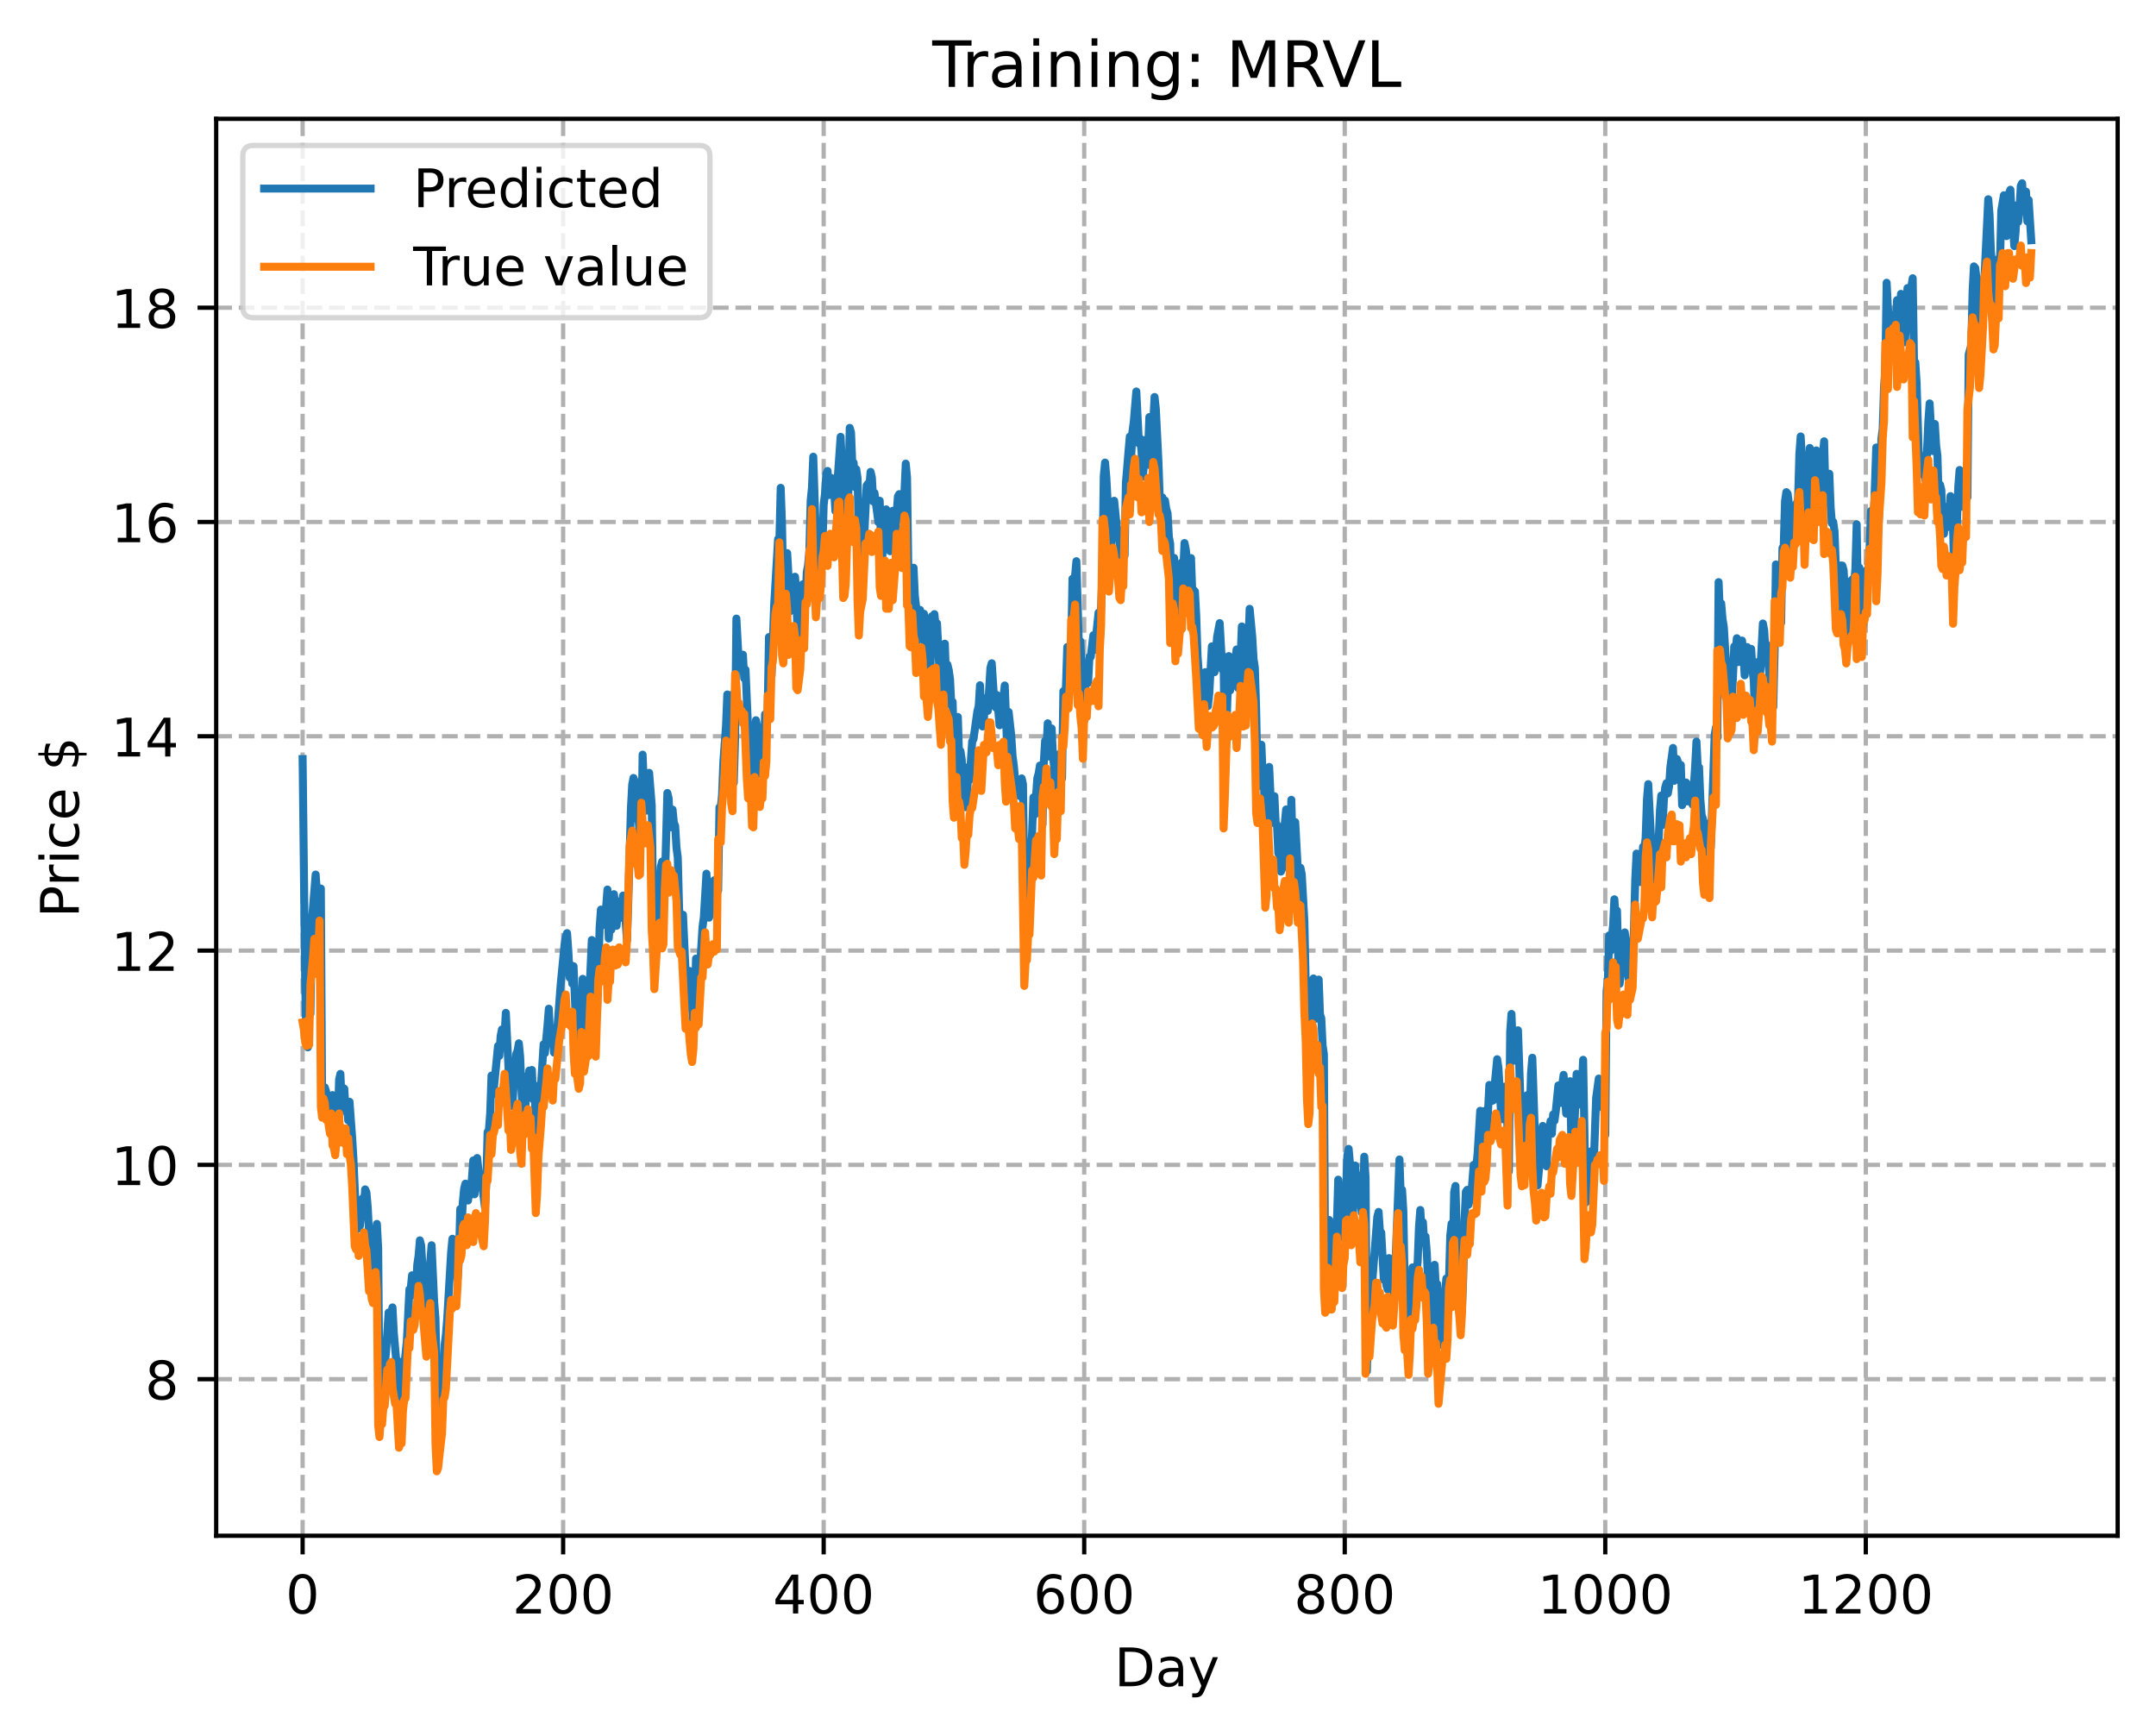 <?xml version="1.0" encoding="utf-8" standalone="no"?>
<!DOCTYPE svg PUBLIC "-//W3C//DTD SVG 1.1//EN"
  "http://www.w3.org/Graphics/SVG/1.1/DTD/svg11.dtd">
<!-- Created with matplotlib (https://matplotlib.org/) -->
<svg height="325.986pt" version="1.1" viewBox="0 0 404.923 325.986" width="404.923pt" xmlns="http://www.w3.org/2000/svg" xmlns:xlink="http://www.w3.org/1999/xlink">
 <defs>
  <style type="text/css">
*{stroke-linecap:butt;stroke-linejoin:round;}
  </style>
 </defs>
 <g id="figure_1">
  <g id="patch_1">
   <path d="M 0 325.986 
L 404.923 325.986 
L 404.923 0 
L 0 0 
z
" style="fill:#ffffff;"/>
  </g>
  <g id="axes_1">
   <g id="patch_2">
    <path d="M 40.603 288.43 
L 397.723 288.43 
L 397.723 22.318 
L 40.603 22.318 
z
" style="fill:#ffffff;"/>
   </g>
   <g id="matplotlib.axis_1">
    <g id="xtick_1">
     <g id="line2d_1">
      <path clip-path="url(#p13ce065d63)" d="M 56.836 288.43 
L 56.836 22.318 
" style="fill:none;stroke:#b0b0b0;stroke-dasharray:2.96,1.28;stroke-dashoffset:0;stroke-width:0.8;"/>
     </g>
     <g id="line2d_2">
      <defs>
       <path d="M 0 0 
L 0 3.5 
" id="m0df3e879e6" style="stroke:#000000;stroke-width:0.8;"/>
      </defs>
      <g>
       <use style="stroke:#000000;stroke-width:0.8;" x="56.836" xlink:href="#m0df3e879e6" y="288.43"/>
      </g>
     </g>
     <g id="text_1">
      <!-- 0 -->
      <defs>
       <path d="M 31.781 66.406 
Q 24.172 66.406 20.328 58.906 
Q 16.5 51.422 16.5 36.375 
Q 16.5 21.391 20.328 13.891 
Q 24.172 6.391 31.781 6.391 
Q 39.453 6.391 43.281 13.891 
Q 47.125 21.391 47.125 36.375 
Q 47.125 51.422 43.281 58.906 
Q 39.453 66.406 31.781 66.406 
z
M 31.781 74.219 
Q 44.047 74.219 50.516 64.516 
Q 56.984 54.828 56.984 36.375 
Q 56.984 17.969 50.516 8.266 
Q 44.047 -1.422 31.781 -1.422 
Q 19.531 -1.422 13.062 8.266 
Q 6.594 17.969 6.594 36.375 
Q 6.594 54.828 13.062 64.516 
Q 19.531 74.219 31.781 74.219 
z
" id="DejaVuSans-48"/>
      </defs>
      <g transform="translate(53.655 303.029)scale(0.1 -0.1)">
       <use xlink:href="#DejaVuSans-48"/>
      </g>
     </g>
    </g>
    <g id="xtick_2">
     <g id="line2d_3">
      <path clip-path="url(#p13ce065d63)" d="M 105.766 288.43 
L 105.766 22.318 
" style="fill:none;stroke:#b0b0b0;stroke-dasharray:2.96,1.28;stroke-dashoffset:0;stroke-width:0.8;"/>
     </g>
     <g id="line2d_4">
      <g>
       <use style="stroke:#000000;stroke-width:0.8;" x="105.766" xlink:href="#m0df3e879e6" y="288.43"/>
      </g>
     </g>
     <g id="text_2">
      <!-- 200 -->
      <defs>
       <path d="M 19.188 8.297 
L 53.609 8.297 
L 53.609 0 
L 7.328 0 
L 7.328 8.297 
Q 12.938 14.109 22.625 23.891 
Q 32.328 33.688 34.812 36.531 
Q 39.547 41.844 41.422 45.531 
Q 43.312 49.219 43.312 52.781 
Q 43.312 58.594 39.234 62.25 
Q 35.156 65.922 28.609 65.922 
Q 23.969 65.922 18.812 64.312 
Q 13.672 62.703 7.812 59.422 
L 7.812 69.391 
Q 13.766 71.781 18.938 73 
Q 24.125 74.219 28.422 74.219 
Q 39.75 74.219 46.484 68.547 
Q 53.219 62.891 53.219 53.422 
Q 53.219 48.922 51.531 44.891 
Q 49.859 40.875 45.406 35.406 
Q 44.188 33.984 37.641 27.219 
Q 31.109 20.453 19.188 8.297 
z
" id="DejaVuSans-50"/>
      </defs>
      <g transform="translate(96.223 303.029)scale(0.1 -0.1)">
       <use xlink:href="#DejaVuSans-50"/>
       <use x="63.623" xlink:href="#DejaVuSans-48"/>
       <use x="127.246" xlink:href="#DejaVuSans-48"/>
      </g>
     </g>
    </g>
    <g id="xtick_3">
     <g id="line2d_5">
      <path clip-path="url(#p13ce065d63)" d="M 154.697 288.43 
L 154.697 22.318 
" style="fill:none;stroke:#b0b0b0;stroke-dasharray:2.96,1.28;stroke-dashoffset:0;stroke-width:0.8;"/>
     </g>
     <g id="line2d_6">
      <g>
       <use style="stroke:#000000;stroke-width:0.8;" x="154.697" xlink:href="#m0df3e879e6" y="288.43"/>
      </g>
     </g>
     <g id="text_3">
      <!-- 400 -->
      <defs>
       <path d="M 37.797 64.312 
L 12.891 25.391 
L 37.797 25.391 
z
M 35.203 72.906 
L 47.609 72.906 
L 47.609 25.391 
L 58.016 25.391 
L 58.016 17.188 
L 47.609 17.188 
L 47.609 0 
L 37.797 0 
L 37.797 17.188 
L 4.891 17.188 
L 4.891 26.703 
z
" id="DejaVuSans-52"/>
      </defs>
      <g transform="translate(145.153 303.029)scale(0.1 -0.1)">
       <use xlink:href="#DejaVuSans-52"/>
       <use x="63.623" xlink:href="#DejaVuSans-48"/>
       <use x="127.246" xlink:href="#DejaVuSans-48"/>
      </g>
     </g>
    </g>
    <g id="xtick_4">
     <g id="line2d_7">
      <path clip-path="url(#p13ce065d63)" d="M 203.628 288.43 
L 203.628 22.318 
" style="fill:none;stroke:#b0b0b0;stroke-dasharray:2.96,1.28;stroke-dashoffset:0;stroke-width:0.8;"/>
     </g>
     <g id="line2d_8">
      <g>
       <use style="stroke:#000000;stroke-width:0.8;" x="203.628" xlink:href="#m0df3e879e6" y="288.43"/>
      </g>
     </g>
     <g id="text_4">
      <!-- 600 -->
      <defs>
       <path d="M 33.016 40.375 
Q 26.375 40.375 22.484 35.828 
Q 18.609 31.297 18.609 23.391 
Q 18.609 15.531 22.484 10.953 
Q 26.375 6.391 33.016 6.391 
Q 39.656 6.391 43.531 10.953 
Q 47.406 15.531 47.406 23.391 
Q 47.406 31.297 43.531 35.828 
Q 39.656 40.375 33.016 40.375 
z
M 52.594 71.297 
L 52.594 62.312 
Q 48.875 64.062 45.094 64.984 
Q 41.312 65.922 37.594 65.922 
Q 27.828 65.922 22.672 59.328 
Q 17.531 52.734 16.797 39.406 
Q 19.672 43.656 24.016 45.922 
Q 28.375 48.188 33.594 48.188 
Q 44.578 48.188 50.953 41.516 
Q 57.328 34.859 57.328 23.391 
Q 57.328 12.156 50.688 5.359 
Q 44.047 -1.422 33.016 -1.422 
Q 20.359 -1.422 13.672 8.266 
Q 6.984 17.969 6.984 36.375 
Q 6.984 53.656 15.188 63.938 
Q 23.391 74.219 37.203 74.219 
Q 40.922 74.219 44.703 73.484 
Q 48.484 72.75 52.594 71.297 
z
" id="DejaVuSans-54"/>
      </defs>
      <g transform="translate(194.084 303.029)scale(0.1 -0.1)">
       <use xlink:href="#DejaVuSans-54"/>
       <use x="63.623" xlink:href="#DejaVuSans-48"/>
       <use x="127.246" xlink:href="#DejaVuSans-48"/>
      </g>
     </g>
    </g>
    <g id="xtick_5">
     <g id="line2d_9">
      <path clip-path="url(#p13ce065d63)" d="M 252.558 288.43 
L 252.558 22.318 
" style="fill:none;stroke:#b0b0b0;stroke-dasharray:2.96,1.28;stroke-dashoffset:0;stroke-width:0.8;"/>
     </g>
     <g id="line2d_10">
      <g>
       <use style="stroke:#000000;stroke-width:0.8;" x="252.558" xlink:href="#m0df3e879e6" y="288.43"/>
      </g>
     </g>
     <g id="text_5">
      <!-- 800 -->
      <defs>
       <path d="M 31.781 34.625 
Q 24.75 34.625 20.719 30.859 
Q 16.703 27.094 16.703 20.516 
Q 16.703 13.922 20.719 10.156 
Q 24.75 6.391 31.781 6.391 
Q 38.812 6.391 42.859 10.172 
Q 46.922 13.969 46.922 20.516 
Q 46.922 27.094 42.891 30.859 
Q 38.875 34.625 31.781 34.625 
z
M 21.922 38.812 
Q 15.578 40.375 12.031 44.719 
Q 8.5 49.078 8.5 55.328 
Q 8.5 64.062 14.719 69.141 
Q 20.953 74.219 31.781 74.219 
Q 42.672 74.219 48.875 69.141 
Q 55.078 64.062 55.078 55.328 
Q 55.078 49.078 51.531 44.719 
Q 48 40.375 41.703 38.812 
Q 48.828 37.156 52.797 32.312 
Q 56.781 27.484 56.781 20.516 
Q 56.781 9.906 50.312 4.234 
Q 43.844 -1.422 31.781 -1.422 
Q 19.734 -1.422 13.25 4.234 
Q 6.781 9.906 6.781 20.516 
Q 6.781 27.484 10.781 32.312 
Q 14.797 37.156 21.922 38.812 
z
M 18.312 54.391 
Q 18.312 48.734 21.844 45.562 
Q 25.391 42.391 31.781 42.391 
Q 38.141 42.391 41.719 45.562 
Q 45.312 48.734 45.312 54.391 
Q 45.312 60.062 41.719 63.234 
Q 38.141 66.406 31.781 66.406 
Q 25.391 66.406 21.844 63.234 
Q 18.312 60.062 18.312 54.391 
z
" id="DejaVuSans-56"/>
      </defs>
      <g transform="translate(243.015 303.029)scale(0.1 -0.1)">
       <use xlink:href="#DejaVuSans-56"/>
       <use x="63.623" xlink:href="#DejaVuSans-48"/>
       <use x="127.246" xlink:href="#DejaVuSans-48"/>
      </g>
     </g>
    </g>
    <g id="xtick_6">
     <g id="line2d_11">
      <path clip-path="url(#p13ce065d63)" d="M 301.489 288.43 
L 301.489 22.318 
" style="fill:none;stroke:#b0b0b0;stroke-dasharray:2.96,1.28;stroke-dashoffset:0;stroke-width:0.8;"/>
     </g>
     <g id="line2d_12">
      <g>
       <use style="stroke:#000000;stroke-width:0.8;" x="301.489" xlink:href="#m0df3e879e6" y="288.43"/>
      </g>
     </g>
     <g id="text_6">
      <!-- 1000 -->
      <defs>
       <path d="M 12.406 8.297 
L 28.516 8.297 
L 28.516 63.922 
L 10.984 60.406 
L 10.984 69.391 
L 28.422 72.906 
L 38.281 72.906 
L 38.281 8.297 
L 54.391 8.297 
L 54.391 0 
L 12.406 0 
z
" id="DejaVuSans-49"/>
      </defs>
      <g transform="translate(288.764 303.029)scale(0.1 -0.1)">
       <use xlink:href="#DejaVuSans-49"/>
       <use x="63.623" xlink:href="#DejaVuSans-48"/>
       <use x="127.246" xlink:href="#DejaVuSans-48"/>
       <use x="190.869" xlink:href="#DejaVuSans-48"/>
      </g>
     </g>
    </g>
    <g id="xtick_7">
     <g id="line2d_13">
      <path clip-path="url(#p13ce065d63)" d="M 350.419 288.43 
L 350.419 22.318 
" style="fill:none;stroke:#b0b0b0;stroke-dasharray:2.96,1.28;stroke-dashoffset:0;stroke-width:0.8;"/>
     </g>
     <g id="line2d_14">
      <g>
       <use style="stroke:#000000;stroke-width:0.8;" x="350.419" xlink:href="#m0df3e879e6" y="288.43"/>
      </g>
     </g>
     <g id="text_7">
      <!-- 1200 -->
      <g transform="translate(337.694 303.029)scale(0.1 -0.1)">
       <use xlink:href="#DejaVuSans-49"/>
       <use x="63.623" xlink:href="#DejaVuSans-50"/>
       <use x="127.246" xlink:href="#DejaVuSans-48"/>
       <use x="190.869" xlink:href="#DejaVuSans-48"/>
      </g>
     </g>
    </g>
    <g id="text_8">
     <!-- Day -->
     <defs>
      <path d="M 19.672 64.797 
L 19.672 8.109 
L 31.594 8.109 
Q 46.688 8.109 53.688 14.938 
Q 60.688 21.781 60.688 36.531 
Q 60.688 51.172 53.688 57.984 
Q 46.688 64.797 31.594 64.797 
z
M 9.812 72.906 
L 30.078 72.906 
Q 51.266 72.906 61.172 64.094 
Q 71.094 55.281 71.094 36.531 
Q 71.094 17.672 61.125 8.828 
Q 51.172 0 30.078 0 
L 9.812 0 
z
" id="DejaVuSans-68"/>
      <path d="M 34.281 27.484 
Q 23.391 27.484 19.188 25 
Q 14.984 22.516 14.984 16.5 
Q 14.984 11.719 18.141 8.906 
Q 21.297 6.109 26.703 6.109 
Q 34.188 6.109 38.703 11.406 
Q 43.219 16.703 43.219 25.484 
L 43.219 27.484 
z
M 52.203 31.203 
L 52.203 0 
L 43.219 0 
L 43.219 8.297 
Q 40.141 3.328 35.547 0.953 
Q 30.953 -1.422 24.312 -1.422 
Q 15.922 -1.422 10.953 3.297 
Q 6 8.016 6 15.922 
Q 6 25.141 12.172 29.828 
Q 18.359 34.516 30.609 34.516 
L 43.219 34.516 
L 43.219 35.406 
Q 43.219 41.609 39.141 45 
Q 35.062 48.391 27.688 48.391 
Q 23 48.391 18.547 47.266 
Q 14.109 46.141 10.016 43.891 
L 10.016 52.203 
Q 14.938 54.109 19.578 55.047 
Q 24.219 56 28.609 56 
Q 40.484 56 46.344 49.844 
Q 52.203 43.703 52.203 31.203 
z
" id="DejaVuSans-97"/>
      <path d="M 32.172 -5.078 
Q 28.375 -14.844 24.75 -17.812 
Q 21.141 -20.797 15.094 -20.797 
L 7.906 -20.797 
L 7.906 -13.281 
L 13.188 -13.281 
Q 16.891 -13.281 18.938 -11.516 
Q 21 -9.766 23.484 -3.219 
L 25.094 0.875 
L 2.984 54.688 
L 12.5 54.688 
L 29.594 11.922 
L 46.688 54.688 
L 56.203 54.688 
z
" id="DejaVuSans-121"/>
     </defs>
     <g transform="translate(209.29 316.707)scale(0.1 -0.1)">
      <use xlink:href="#DejaVuSans-68"/>
      <use x="77.002" xlink:href="#DejaVuSans-97"/>
      <use x="138.281" xlink:href="#DejaVuSans-121"/>
     </g>
    </g>
   </g>
   <g id="matplotlib.axis_2">
    <g id="ytick_1">
     <g id="line2d_15">
      <path clip-path="url(#p13ce065d63)" d="M 40.603 259.027 
L 397.723 259.027 
" style="fill:none;stroke:#b0b0b0;stroke-dasharray:2.96,1.28;stroke-dashoffset:0;stroke-width:0.8;"/>
     </g>
     <g id="line2d_16">
      <defs>
       <path d="M 0 0 
L -3.5 0 
" id="mee12d0af20" style="stroke:#000000;stroke-width:0.8;"/>
      </defs>
      <g>
       <use style="stroke:#000000;stroke-width:0.8;" x="40.603" xlink:href="#mee12d0af20" y="259.027"/>
      </g>
     </g>
     <g id="text_9">
      <!-- 8 -->
      <g transform="translate(27.241 262.827)scale(0.1 -0.1)">
       <use xlink:href="#DejaVuSans-56"/>
      </g>
     </g>
    </g>
    <g id="ytick_2">
     <g id="line2d_17">
      <path clip-path="url(#p13ce065d63)" d="M 40.603 218.779 
L 397.723 218.779 
" style="fill:none;stroke:#b0b0b0;stroke-dasharray:2.96,1.28;stroke-dashoffset:0;stroke-width:0.8;"/>
     </g>
     <g id="line2d_18">
      <g>
       <use style="stroke:#000000;stroke-width:0.8;" x="40.603" xlink:href="#mee12d0af20" y="218.779"/>
      </g>
     </g>
     <g id="text_10">
      <!-- 10 -->
      <g transform="translate(20.878 222.578)scale(0.1 -0.1)">
       <use xlink:href="#DejaVuSans-49"/>
       <use x="63.623" xlink:href="#DejaVuSans-48"/>
      </g>
     </g>
    </g>
    <g id="ytick_3">
     <g id="line2d_19">
      <path clip-path="url(#p13ce065d63)" d="M 40.603 178.531 
L 397.723 178.531 
" style="fill:none;stroke:#b0b0b0;stroke-dasharray:2.96,1.28;stroke-dashoffset:0;stroke-width:0.8;"/>
     </g>
     <g id="line2d_20">
      <g>
       <use style="stroke:#000000;stroke-width:0.8;" x="40.603" xlink:href="#mee12d0af20" y="178.531"/>
      </g>
     </g>
     <g id="text_11">
      <!-- 12 -->
      <g transform="translate(20.878 182.33)scale(0.1 -0.1)">
       <use xlink:href="#DejaVuSans-49"/>
       <use x="63.623" xlink:href="#DejaVuSans-50"/>
      </g>
     </g>
    </g>
    <g id="ytick_4">
     <g id="line2d_21">
      <path clip-path="url(#p13ce065d63)" d="M 40.603 138.282 
L 397.723 138.282 
" style="fill:none;stroke:#b0b0b0;stroke-dasharray:2.96,1.28;stroke-dashoffset:0;stroke-width:0.8;"/>
     </g>
     <g id="line2d_22">
      <g>
       <use style="stroke:#000000;stroke-width:0.8;" x="40.603" xlink:href="#mee12d0af20" y="138.282"/>
      </g>
     </g>
     <g id="text_12">
      <!-- 14 -->
      <g transform="translate(20.878 142.082)scale(0.1 -0.1)">
       <use xlink:href="#DejaVuSans-49"/>
       <use x="63.623" xlink:href="#DejaVuSans-52"/>
      </g>
     </g>
    </g>
    <g id="ytick_5">
     <g id="line2d_23">
      <path clip-path="url(#p13ce065d63)" d="M 40.603 98.034 
L 397.723 98.034 
" style="fill:none;stroke:#b0b0b0;stroke-dasharray:2.96,1.28;stroke-dashoffset:0;stroke-width:0.8;"/>
     </g>
     <g id="line2d_24">
      <g>
       <use style="stroke:#000000;stroke-width:0.8;" x="40.603" xlink:href="#mee12d0af20" y="98.034"/>
      </g>
     </g>
     <g id="text_13">
      <!-- 16 -->
      <g transform="translate(20.878 101.833)scale(0.1 -0.1)">
       <use xlink:href="#DejaVuSans-49"/>
       <use x="63.623" xlink:href="#DejaVuSans-54"/>
      </g>
     </g>
    </g>
    <g id="ytick_6">
     <g id="line2d_25">
      <path clip-path="url(#p13ce065d63)" d="M 40.603 57.786 
L 397.723 57.786 
" style="fill:none;stroke:#b0b0b0;stroke-dasharray:2.96,1.28;stroke-dashoffset:0;stroke-width:0.8;"/>
     </g>
     <g id="line2d_26">
      <g>
       <use style="stroke:#000000;stroke-width:0.8;" x="40.603" xlink:href="#mee12d0af20" y="57.786"/>
      </g>
     </g>
     <g id="text_14">
      <!-- 18 -->
      <g transform="translate(20.878 61.585)scale(0.1 -0.1)">
       <use xlink:href="#DejaVuSans-49"/>
       <use x="63.623" xlink:href="#DejaVuSans-56"/>
      </g>
     </g>
    </g>
    <g id="text_15">
     <!-- Price $ -->
     <defs>
      <path d="M 19.672 64.797 
L 19.672 37.406 
L 32.078 37.406 
Q 38.969 37.406 42.719 40.969 
Q 46.484 44.531 46.484 51.125 
Q 46.484 57.672 42.719 61.234 
Q 38.969 64.797 32.078 64.797 
z
M 9.812 72.906 
L 32.078 72.906 
Q 44.344 72.906 50.609 67.359 
Q 56.891 61.812 56.891 51.125 
Q 56.891 40.328 50.609 34.812 
Q 44.344 29.297 32.078 29.297 
L 19.672 29.297 
L 19.672 0 
L 9.812 0 
z
" id="DejaVuSans-80"/>
      <path d="M 41.109 46.297 
Q 39.594 47.172 37.812 47.578 
Q 36.031 48 33.891 48 
Q 26.266 48 22.188 43.047 
Q 18.109 38.094 18.109 28.812 
L 18.109 0 
L 9.078 0 
L 9.078 54.688 
L 18.109 54.688 
L 18.109 46.188 
Q 20.953 51.172 25.484 53.578 
Q 30.031 56 36.531 56 
Q 37.453 56 38.578 55.875 
Q 39.703 55.766 41.062 55.516 
z
" id="DejaVuSans-114"/>
      <path d="M 9.422 54.688 
L 18.406 54.688 
L 18.406 0 
L 9.422 0 
z
M 9.422 75.984 
L 18.406 75.984 
L 18.406 64.594 
L 9.422 64.594 
z
" id="DejaVuSans-105"/>
      <path d="M 48.781 52.594 
L 48.781 44.188 
Q 44.969 46.297 41.141 47.344 
Q 37.312 48.391 33.406 48.391 
Q 24.656 48.391 19.812 42.844 
Q 14.984 37.312 14.984 27.297 
Q 14.984 17.281 19.812 11.734 
Q 24.656 6.203 33.406 6.203 
Q 37.312 6.203 41.141 7.25 
Q 44.969 8.297 48.781 10.406 
L 48.781 2.094 
Q 45.016 0.344 40.984 -0.531 
Q 36.969 -1.422 32.422 -1.422 
Q 20.062 -1.422 12.781 6.344 
Q 5.516 14.109 5.516 27.297 
Q 5.516 40.672 12.859 48.328 
Q 20.219 56 33.016 56 
Q 37.156 56 41.109 55.141 
Q 45.062 54.297 48.781 52.594 
z
" id="DejaVuSans-99"/>
      <path d="M 56.203 29.594 
L 56.203 25.203 
L 14.891 25.203 
Q 15.484 15.922 20.484 11.062 
Q 25.484 6.203 34.422 6.203 
Q 39.594 6.203 44.453 7.469 
Q 49.312 8.734 54.109 11.281 
L 54.109 2.781 
Q 49.266 0.734 44.188 -0.344 
Q 39.109 -1.422 33.891 -1.422 
Q 20.797 -1.422 13.156 6.188 
Q 5.516 13.812 5.516 26.812 
Q 5.516 40.234 12.766 48.109 
Q 20.016 56 32.328 56 
Q 43.359 56 49.781 48.891 
Q 56.203 41.797 56.203 29.594 
z
M 47.219 32.234 
Q 47.125 39.594 43.094 43.984 
Q 39.062 48.391 32.422 48.391 
Q 24.906 48.391 20.391 44.141 
Q 15.875 39.891 15.188 32.172 
z
" id="DejaVuSans-101"/>
      <path id="DejaVuSans-32"/>
      <path d="M 33.797 -14.703 
L 28.906 -14.703 
L 28.859 0 
Q 23.734 0.094 18.609 1.188 
Q 13.484 2.297 8.297 4.5 
L 8.297 13.281 
Q 13.281 10.156 18.375 8.562 
Q 23.484 6.984 28.906 6.938 
L 28.906 29.203 
Q 18.109 30.953 13.203 35.156 
Q 8.297 39.359 8.297 46.688 
Q 8.297 54.641 13.625 59.219 
Q 18.953 63.812 28.906 64.5 
L 28.906 75.984 
L 33.797 75.984 
L 33.797 64.656 
Q 38.328 64.453 42.578 63.688 
Q 46.828 62.938 50.875 61.625 
L 50.875 53.078 
Q 46.828 55.125 42.547 56.25 
Q 38.281 57.375 33.797 57.562 
L 33.797 36.719 
Q 44.875 35.016 50.094 30.609 
Q 55.328 26.219 55.328 18.609 
Q 55.328 10.359 49.781 5.594 
Q 44.234 0.828 33.797 0.094 
z
M 28.906 37.594 
L 28.906 57.625 
Q 23.25 56.984 20.266 54.391 
Q 17.281 51.812 17.281 47.516 
Q 17.281 43.312 20.031 40.969 
Q 22.797 38.625 28.906 37.594 
z
M 33.797 28.219 
L 33.797 7.078 
Q 39.984 7.906 43.141 10.594 
Q 46.297 13.281 46.297 17.672 
Q 46.297 21.969 43.281 24.5 
Q 40.281 27.047 33.797 28.219 
z
" id="DejaVuSans-36"/>
     </defs>
     <g transform="translate(14.798 172.342)rotate(-90)scale(0.1 -0.1)">
      <use xlink:href="#DejaVuSans-80"/>
      <use x="58.553" xlink:href="#DejaVuSans-114"/>
      <use x="99.666" xlink:href="#DejaVuSans-105"/>
      <use x="127.449" xlink:href="#DejaVuSans-99"/>
      <use x="182.43" xlink:href="#DejaVuSans-101"/>
      <use x="243.953" xlink:href="#DejaVuSans-32"/>
      <use x="275.74" xlink:href="#DejaVuSans-36"/>
     </g>
    </g>
   </g>
   <g id="line2d_27">
    <path clip-path="url(#p13ce065d63)" d="M 56.836 142.559 
L 57.325 185.107 
L 57.57 196.094 
L 57.814 196.71 
L 58.059 184.872 
L 58.304 190.386 
L 58.548 173.368 
L 59.282 164.246 
L 59.527 167.64 
L 59.772 172.878 
L 60.016 173.124 
L 60.261 166.875 
L 60.506 208.448 
L 60.75 207.703 
L 60.995 204.229 
L 61.24 204.975 
L 61.484 208.109 
L 61.729 206.156 
L 61.974 209.527 
L 62.218 211.128 
L 62.463 205.672 
L 62.708 210.982 
L 62.952 212.445 
L 63.197 214.811 
L 63.441 211.42 
L 63.686 202.755 
L 63.931 201.685 
L 64.175 207.085 
L 64.42 204.31 
L 64.665 204.479 
L 64.909 208.73 
L 65.154 207.42 
L 65.399 210.427 
L 65.643 206.923 
L 66.133 213.553 
L 66.377 217.637 
L 66.867 228.61 
L 67.111 230.853 
L 67.356 225.691 
L 67.601 230.239 
L 67.845 226.86 
L 68.09 225.084 
L 68.335 226.861 
L 68.579 223.383 
L 68.824 223.958 
L 69.069 226.831 
L 69.558 236.425 
L 69.802 235.285 
L 70.047 236.276 
L 70.292 237.905 
L 70.536 232.487 
L 70.781 229.866 
L 71.026 234.456 
L 71.27 262.84 
L 71.76 261.207 
L 72.004 261.167 
L 72.249 256.317 
L 72.494 254.069 
L 72.983 246.513 
L 73.228 248.799 
L 73.472 246.648 
L 73.717 245.549 
L 73.962 250.329 
L 74.451 255.863 
L 74.696 255.543 
L 75.185 263.9 
L 75.429 262.907 
L 75.674 263.878 
L 75.919 256.602 
L 76.408 251.906 
L 76.897 242.148 
L 77.142 242.017 
L 77.387 239.511 
L 77.876 243.282 
L 78.121 242.212 
L 78.365 237.543 
L 78.61 235.884 
L 78.855 232.952 
L 79.099 233.897 
L 79.344 237.963 
L 79.589 238.729 
L 80.323 250.078 
L 80.567 246.53 
L 80.812 236.941 
L 81.056 233.873 
L 81.546 244.625 
L 81.79 247.651 
L 82.28 271.506 
L 83.014 262.265 
L 83.258 259.074 
L 83.503 252.59 
L 83.748 250.638 
L 83.992 247.689 
L 84.726 235.19 
L 84.971 232.656 
L 85.216 233.761 
L 85.46 234.175 
L 85.705 238.119 
L 85.95 240.211 
L 86.194 236.397 
L 86.439 227.077 
L 86.684 230.53 
L 86.928 225.719 
L 87.173 223.213 
L 87.417 222.303 
L 87.907 225.473 
L 88.151 222.446 
L 88.396 224.417 
L 88.885 217.947 
L 89.13 224.308 
L 89.619 217.489 
L 90.109 222.078 
L 90.353 220.956 
L 91.087 226.806 
L 91.332 222.095 
L 91.577 212.621 
L 91.821 212.269 
L 92.066 209.021 
L 92.311 202.006 
L 92.555 205.545 
L 92.8 203.972 
L 93.534 196.436 
L 93.778 198.306 
L 94.023 194.6 
L 94.268 193.345 
L 94.512 196.223 
L 94.757 194.624 
L 95.002 190.225 
L 95.736 205.36 
L 95.98 201.816 
L 96.225 207.732 
L 96.47 203.814 
L 96.714 201.883 
L 96.959 197.942 
L 97.204 197.332 
L 97.448 195.946 
L 97.693 198.491 
L 98.182 210.339 
L 98.427 205.383 
L 98.672 208.259 
L 98.916 202.145 
L 99.161 205.07 
L 99.405 201.066 
L 99.65 204.238 
L 99.895 200.956 
L 100.139 206.477 
L 100.384 203.83 
L 100.873 218.735 
L 101.118 215.326 
L 101.363 207.795 
L 102.097 196.128 
L 102.341 197.799 
L 102.831 192.562 
L 103.075 189.446 
L 103.32 194.672 
L 103.565 195.945 
L 103.809 194.683 
L 104.054 197.694 
L 104.299 193.456 
L 104.543 195.018 
L 105.277 185.196 
L 106.011 177.583 
L 106.256 175.893 
L 106.5 175.248 
L 106.745 178.656 
L 106.99 183.615 
L 107.234 181.267 
L 107.479 184.744 
L 107.724 181.479 
L 108.213 193.308 
L 108.458 193.482 
L 108.702 193.285 
L 108.947 196.793 
L 109.192 194.698 
L 109.436 183.837 
L 109.681 186.965 
L 109.926 192.468 
L 110.17 189.906 
L 110.415 185.867 
L 110.66 187.398 
L 111.149 176.548 
L 111.638 186.586 
L 111.883 186.85 
L 112.127 190.453 
L 112.617 174.176 
L 112.861 170.833 
L 113.106 173.803 
L 113.351 171.79 
L 113.595 173.603 
L 114.085 167.069 
L 114.329 176.267 
L 114.574 173.063 
L 114.819 174.61 
L 115.063 169.234 
L 115.308 167.939 
L 115.553 170.274 
L 115.797 173.882 
L 116.042 171.252 
L 116.287 172.5 
L 116.531 169.232 
L 116.776 170.46 
L 117.02 168.194 
L 117.265 169.521 
L 117.754 176.658 
L 117.999 169.324 
L 118.488 151.927 
L 118.733 147.358 
L 118.978 146.108 
L 119.222 146.759 
L 119.467 151.908 
L 119.712 153.824 
L 119.956 154.27 
L 120.201 157.393 
L 120.446 157.581 
L 120.69 141.731 
L 120.935 147.791 
L 121.18 150.777 
L 121.424 152.249 
L 121.914 145.144 
L 122.403 151.246 
L 122.648 169.912 
L 122.892 172.904 
L 123.137 180.842 
L 123.626 169.265 
L 123.871 167.346 
L 124.115 162.786 
L 124.36 161.812 
L 124.605 166.05 
L 124.849 166.504 
L 125.339 148.937 
L 125.583 149.945 
L 125.828 155.371 
L 126.073 155.372 
L 126.317 152.052 
L 126.562 154.581 
L 126.807 155.092 
L 127.051 159.188 
L 127.296 161.083 
L 127.541 170.716 
L 128.03 174.979 
L 128.275 171.803 
L 129.008 188.075 
L 129.253 184.001 
L 129.498 182.355 
L 129.987 189.611 
L 130.232 191.969 
L 130.476 188.938 
L 130.721 180.031 
L 130.966 182.825 
L 131.21 181.366 
L 131.455 181.935 
L 131.944 174.092 
L 132.189 172.29 
L 132.678 164.089 
L 133.168 172.349 
L 133.412 171.25 
L 134.146 165.32 
L 134.391 168.944 
L 134.636 167.39 
L 134.88 167.245 
L 135.125 151.634 
L 135.369 151.701 
L 135.614 149.283 
L 135.859 143.025 
L 136.348 136.437 
L 136.593 130.432 
L 136.837 134.446 
L 137.082 130.554 
L 137.327 132.039 
L 137.816 147.016 
L 138.061 138.634 
L 138.305 116.179 
L 138.795 125.224 
L 139.039 123.635 
L 139.284 124.205 
L 139.529 122.963 
L 139.773 127.406 
L 140.018 125.785 
L 140.752 142.679 
L 140.996 142.059 
L 141.241 136.268 
L 141.486 144.212 
L 141.73 145.798 
L 141.975 135.269 
L 142.22 136.567 
L 142.464 142.059 
L 142.709 143.115 
L 142.954 145.434 
L 143.198 142.206 
L 143.443 142.302 
L 143.688 134.154 
L 143.932 137.141 
L 144.177 133.66 
L 144.422 119.651 
L 144.666 124.512 
L 144.911 126.874 
L 145.4 113.575 
L 146.134 101.256 
L 146.379 101.627 
L 146.624 91.62 
L 146.868 98.457 
L 147.113 110.902 
L 147.357 116.772 
L 147.602 114.091 
L 147.847 103.886 
L 148.091 108.203 
L 148.336 114.849 
L 148.581 113.517 
L 148.825 111.023 
L 149.07 113.75 
L 149.315 108.318 
L 149.559 111.304 
L 149.804 119.962 
L 150.049 122.862 
L 150.293 120.83 
L 150.783 109.729 
L 151.272 113.711 
L 151.517 107.475 
L 151.761 106.158 
L 152.006 103.562 
L 152.251 94.021 
L 152.495 91.6 
L 152.74 85.772 
L 153.474 108.182 
L 153.718 106.473 
L 153.963 102.652 
L 154.208 104.167 
L 154.452 103.131 
L 154.697 94.778 
L 154.942 92.737 
L 155.186 88.985 
L 155.431 88.451 
L 155.676 92.977 
L 155.92 90.602 
L 156.165 89.775 
L 156.41 92.467 
L 156.654 92.052 
L 156.899 95.994 
L 157.878 82.042 
L 158.367 92.528 
L 158.612 104.072 
L 158.856 103.763 
L 159.345 92.128 
L 159.59 80.364 
L 159.835 81.25 
L 160.079 87.334 
L 160.324 86.923 
L 160.569 91.474 
L 160.813 88.121 
L 161.058 89.803 
L 161.547 111.582 
L 162.281 101.419 
L 162.771 91.18 
L 163.015 90.84 
L 163.26 91.519 
L 163.505 88.621 
L 163.749 89.687 
L 163.994 94.174 
L 164.239 92.569 
L 164.972 98.066 
L 165.217 94.042 
L 165.462 101.441 
L 165.706 104.597 
L 165.951 100.81 
L 166.196 99.32 
L 166.44 95.665 
L 166.685 103.036 
L 166.93 101.311 
L 167.174 103.525 
L 167.419 102.603 
L 167.664 95.933 
L 167.908 102.504 
L 168.642 93.225 
L 168.887 92.804 
L 169.132 94.199 
L 169.376 94.597 
L 169.621 97.788 
L 170.11 87.079 
L 170.355 89.695 
L 170.6 107.429 
L 170.844 107.587 
L 171.089 115.659 
L 171.333 116.359 
L 171.578 106.624 
L 171.823 111.958 
L 172.067 114.008 
L 172.312 120.31 
L 172.557 115.313 
L 172.801 114.547 
L 173.046 116.905 
L 173.291 115.215 
L 173.535 115.281 
L 173.78 122.714 
L 174.025 121.217 
L 174.269 123.288 
L 174.514 127.259 
L 174.759 124.848 
L 175.003 115.75 
L 175.248 118.371 
L 175.493 115.34 
L 175.737 117.957 
L 175.982 117.06 
L 176.471 126.733 
L 176.96 134.54 
L 177.45 120.89 
L 177.694 127.632 
L 177.939 124.825 
L 178.184 125.844 
L 178.428 127.555 
L 178.673 132.482 
L 178.918 131.81 
L 179.162 141.358 
L 179.407 145.908 
L 179.652 142.829 
L 179.896 134.651 
L 180.141 142.731 
L 180.386 141.06 
L 180.63 142.689 
L 180.875 149.154 
L 181.12 148.073 
L 181.364 151.606 
L 181.609 150.31 
L 181.854 144.044 
L 182.098 146.514 
L 182.588 139.226 
L 182.832 138.824 
L 183.566 133.556 
L 183.811 132.647 
L 184.055 128.701 
L 184.3 134.742 
L 184.545 136.447 
L 184.789 135.045 
L 185.034 131.152 
L 185.279 131.518 
L 185.523 133.509 
L 186.013 125.454 
L 186.257 124.569 
L 186.747 131.925 
L 186.991 132.867 
L 187.236 130.534 
L 187.725 136.214 
L 187.97 132.676 
L 188.215 133.386 
L 188.704 128.74 
L 189.193 141.373 
L 189.438 133.713 
L 189.927 138.19 
L 190.172 141.954 
L 190.416 143.854 
L 190.906 149.368 
L 191.15 146.611 
L 191.395 149.212 
L 191.64 149.571 
L 191.884 146.194 
L 192.129 147.286 
L 192.374 166.296 
L 192.618 175.324 
L 192.863 170.496 
L 193.108 169.825 
L 193.842 156.357 
L 194.086 149.762 
L 194.331 152.988 
L 194.82 146.16 
L 195.065 145.287 
L 195.309 143.778 
L 195.554 146.939 
L 195.799 154.84 
L 196.043 143.057 
L 196.288 139.136 
L 196.533 140.77 
L 196.777 135.845 
L 197.022 142.085 
L 197.267 141.359 
L 197.511 136.813 
L 197.756 141.963 
L 198.001 144.165 
L 198.245 154.659 
L 198.49 149.594 
L 198.735 151.787 
L 198.979 141.6 
L 199.469 146.183 
L 199.713 129.816 
L 199.958 132.686 
L 200.203 128.774 
L 200.447 121.52 
L 200.936 126.557 
L 201.181 121.803 
L 201.426 108.695 
L 201.67 110.87 
L 202.16 105.397 
L 202.649 122.066 
L 202.894 120.406 
L 203.628 135.343 
L 203.872 127.787 
L 204.117 127.148 
L 204.362 128.256 
L 204.606 123.349 
L 204.851 123.381 
L 205.34 119.309 
L 205.585 122.047 
L 206.319 115.066 
L 206.563 120.332 
L 207.053 107.242 
L 207.297 89.439 
L 207.542 86.88 
L 207.787 89.734 
L 208.031 94.409 
L 208.521 105.347 
L 209.255 94.051 
L 209.744 98.951 
L 209.989 99.6 
L 210.233 101.167 
L 210.723 107.146 
L 210.967 100.729 
L 211.212 104.326 
L 211.457 90.702 
L 211.946 84.798 
L 212.191 81.993 
L 212.435 86.144 
L 212.68 81.135 
L 212.924 79.323 
L 213.414 73.522 
L 213.903 83.282 
L 214.148 82.377 
L 214.392 84.733 
L 214.637 89.547 
L 214.882 86.902 
L 215.126 82.626 
L 215.371 86.759 
L 215.616 84.903 
L 215.86 78.332 
L 216.105 87.463 
L 216.35 84.144 
L 216.839 74.56 
L 217.084 76.845 
L 217.573 86.745 
L 217.818 93.804 
L 218.062 94.298 
L 218.307 93.418 
L 218.551 97.741 
L 218.796 93.997 
L 219.041 95.605 
L 219.285 96.399 
L 219.53 100.864 
L 219.775 102.116 
L 220.019 114.458 
L 220.264 112.804 
L 220.509 104.784 
L 220.753 107.555 
L 220.998 115.376 
L 221.243 111.628 
L 221.487 113.636 
L 221.732 113.64 
L 221.977 105.616 
L 222.221 107.495 
L 222.466 101.989 
L 222.711 103.187 
L 222.955 105.708 
L 223.2 109.83 
L 223.445 104.844 
L 223.689 104.813 
L 223.934 111.583 
L 224.179 110.808 
L 224.423 111.095 
L 224.668 115.654 
L 224.912 123.149 
L 225.157 126.556 
L 225.402 133.655 
L 225.646 130.682 
L 225.891 131.909 
L 226.136 132.126 
L 226.38 126.237 
L 226.625 126.37 
L 226.87 132.616 
L 227.114 130.319 
L 227.604 121.387 
L 227.848 125.071 
L 228.093 126.248 
L 228.582 119.631 
L 229.072 117.021 
L 229.561 125.747 
L 229.806 123.313 
L 230.05 145.378 
L 230.784 123.222 
L 231.029 129.682 
L 231.273 124.546 
L 231.518 127.717 
L 231.763 124.746 
L 232.007 123.842 
L 232.252 121.984 
L 232.497 129.194 
L 232.741 125.093 
L 232.986 123.756 
L 233.231 117.656 
L 233.72 127.643 
L 233.965 127.439 
L 234.209 128.378 
L 234.699 114.345 
L 235.188 119.592 
L 235.433 123.782 
L 235.677 125.367 
L 235.922 133.319 
L 236.167 145.347 
L 236.411 147.638 
L 236.9 139.86 
L 237.145 145.792 
L 237.39 147.414 
L 237.879 161.178 
L 238.124 159.034 
L 238.368 144.042 
L 238.858 154.55 
L 239.102 152.788 
L 239.347 149.539 
L 239.592 154.647 
L 239.836 154.923 
L 240.081 160.269 
L 240.326 159.273 
L 240.57 163.703 
L 240.815 163.124 
L 241.06 157.037 
L 241.549 152.027 
L 241.794 157.058 
L 242.038 157.532 
L 242.283 161.904 
L 242.527 150.211 
L 242.772 159.14 
L 243.017 158.43 
L 243.261 154.407 
L 243.995 168.029 
L 244.24 162.977 
L 244.485 164.175 
L 244.974 172.951 
L 245.219 184.513 
L 245.463 187.821 
L 245.708 203.634 
L 245.953 202.046 
L 246.197 199.606 
L 246.442 187.344 
L 246.687 183.767 
L 246.931 184.416 
L 247.176 191.319 
L 247.421 189.182 
L 247.665 183.978 
L 247.91 190.524 
L 248.155 191.246 
L 248.399 196.321 
L 248.644 198.011 
L 248.888 241.777 
L 249.133 241.595 
L 249.378 238.705 
L 249.622 229.121 
L 249.867 232.647 
L 250.112 238.047 
L 250.356 236.889 
L 250.601 231.89 
L 250.846 235.135 
L 251.09 229.649 
L 251.335 221.556 
L 251.58 226.964 
L 252.069 225.505 
L 252.314 232.495 
L 252.803 223.664 
L 253.048 217.029 
L 253.292 215.772 
L 253.782 221.135 
L 254.026 228.657 
L 254.271 225.482 
L 254.515 218.903 
L 254.76 222.1 
L 255.005 223.678 
L 255.249 220.803 
L 255.739 227.698 
L 255.983 227.014 
L 256.228 217.236 
L 256.473 221.229 
L 256.717 257.531 
L 256.962 249.007 
L 257.207 247.51 
L 258.675 228.528 
L 258.919 227.611 
L 259.164 231.262 
L 259.409 231.484 
L 259.898 240.36 
L 260.143 238.621 
L 260.387 241.411 
L 260.632 242.19 
L 260.876 236.288 
L 261.366 239.215 
L 261.855 243.437 
L 262.834 217.763 
L 263.078 224.69 
L 263.323 223.446 
L 263.568 227.494 
L 263.812 241.262 
L 264.057 246.062 
L 264.302 243.119 
L 264.791 251.758 
L 265.036 246.51 
L 265.28 238.034 
L 265.525 240.884 
L 265.77 238.731 
L 266.014 238.973 
L 266.259 236.887 
L 266.503 230.416 
L 266.748 227.248 
L 266.993 231.258 
L 267.237 229.536 
L 267.482 233.375 
L 267.727 232.236 
L 267.971 235.291 
L 268.216 240.776 
L 268.461 250.925 
L 268.705 249.977 
L 268.95 242.853 
L 269.195 241.99 
L 269.439 237.547 
L 269.684 242.138 
L 269.929 241.164 
L 270.418 251.865 
L 270.663 252.582 
L 271.152 242.595 
L 271.397 242.914 
L 271.641 240.118 
L 271.886 244.089 
L 272.131 240.703 
L 272.375 232.084 
L 272.62 229.818 
L 272.864 234.988 
L 273.109 223.884 
L 273.354 222.736 
L 273.598 231.306 
L 273.843 233.034 
L 274.577 246.083 
L 274.822 239.573 
L 275.066 229.047 
L 275.311 223.825 
L 275.556 223.468 
L 275.8 226.268 
L 276.045 225.273 
L 276.29 224.813 
L 276.779 218.764 
L 277.024 220.009 
L 277.268 219.107 
L 277.513 216.643 
L 278.002 208.619 
L 278.247 210.696 
L 278.491 214.501 
L 278.736 208.674 
L 278.981 215.709 
L 279.225 213.556 
L 279.715 203.764 
L 280.204 206.779 
L 280.449 206.66 
L 281.183 198.936 
L 281.427 200.543 
L 281.917 209.018 
L 282.161 210.202 
L 282.651 204.075 
L 282.895 205.082 
L 283.385 220.009 
L 283.629 193.827 
L 283.874 190.423 
L 284.118 196.769 
L 284.363 199.199 
L 284.608 196.375 
L 284.852 196.273 
L 285.097 193.503 
L 285.831 214.599 
L 286.076 215.757 
L 286.32 213.697 
L 286.565 214.916 
L 286.81 205.698 
L 287.054 210.505 
L 287.299 209.892 
L 287.544 201.587 
L 287.788 198.657 
L 288.278 213.252 
L 288.767 222.647 
L 289.256 217.221 
L 289.501 213.336 
L 289.746 211.462 
L 289.99 213.718 
L 290.235 218.216 
L 290.479 219.043 
L 290.724 213.537 
L 291.213 210.534 
L 291.458 212.921 
L 291.703 209.309 
L 291.947 210.499 
L 292.192 208.722 
L 292.681 203.854 
L 292.926 206.522 
L 293.171 207.146 
L 293.415 203.7 
L 293.66 201.87 
L 294.149 209.162 
L 294.394 207.895 
L 294.639 204.013 
L 294.883 203.063 
L 295.128 214.961 
L 295.373 216.592 
L 295.617 213.181 
L 296.106 201.684 
L 296.351 207.493 
L 296.596 203.854 
L 296.84 206.632 
L 297.085 204.182 
L 297.33 199.045 
L 297.819 225.859 
L 298.064 224.653 
L 298.308 218.495 
L 298.553 216.608 
L 298.798 216.235 
L 299.042 220.654 
L 299.287 219.679 
L 299.776 206.208 
L 300.266 202.567 
L 300.51 205.223 
L 300.755 204.831 
L 301 208.038 
L 301.244 206.373 
L 301.489 213.166 
L 301.734 186.204 
L 301.978 184.167 
L 302.223 175.681 
L 302.467 178.597 
L 302.957 173.824 
L 303.201 168.897 
L 303.446 172.583 
L 303.691 171.029 
L 303.935 180.427 
L 304.18 184.783 
L 304.425 182.74 
L 304.669 178.887 
L 304.914 178.679 
L 305.159 175.115 
L 305.893 183.856 
L 306.137 178.972 
L 306.382 179.614 
L 306.627 177.973 
L 306.871 174.968 
L 307.116 165.283 
L 307.361 160.314 
L 307.605 161.885 
L 307.85 164.968 
L 308.094 165.661 
L 308.584 159.03 
L 308.828 159.509 
L 309.073 157.369 
L 309.318 150.132 
L 309.562 147.268 
L 310.541 166.703 
L 310.786 162.146 
L 311.03 165.969 
L 311.52 157.572 
L 311.764 152.09 
L 312.009 149.414 
L 312.254 154.944 
L 312.498 150.211 
L 312.743 147.924 
L 312.988 147.08 
L 313.232 149.018 
L 313.477 147.67 
L 313.722 143.985 
L 314.211 140.474 
L 314.455 146.647 
L 314.7 146.379 
L 314.945 142.548 
L 315.189 143.262 
L 315.434 144.357 
L 315.679 143.666 
L 315.923 151.222 
L 316.168 148.027 
L 316.413 148.953 
L 316.657 146.96 
L 316.902 150.515 
L 317.147 147.418 
L 317.391 150.263 
L 317.636 148.277 
L 317.881 151.113 
L 318.37 143.944 
L 318.615 139.276 
L 318.859 144.19 
L 319.104 144.112 
L 319.349 150.112 
L 319.593 153.128 
L 319.838 153.811 
L 320.082 160.497 
L 320.327 162.031 
L 320.572 154.7 
L 321.061 158.152 
L 321.306 159.164 
L 322.04 137.986 
L 322.284 136.594 
L 322.529 138.613 
L 322.774 109.327 
L 323.018 115.421 
L 323.263 113.313 
L 323.508 116.228 
L 323.752 117.722 
L 324.242 125.78 
L 324.486 127.076 
L 324.731 132.709 
L 324.976 130.164 
L 325.22 131.266 
L 325.465 127.287 
L 325.71 121.416 
L 325.954 122.413 
L 326.199 119.868 
L 326.443 124.349 
L 326.688 122.848 
L 326.933 123.52 
L 327.177 120.307 
L 327.422 122.603 
L 327.667 126.836 
L 328.156 121.53 
L 328.401 124.814 
L 328.645 123.746 
L 328.89 121.863 
L 329.135 125.897 
L 329.379 127.732 
L 329.624 135.151 
L 329.869 131.845 
L 330.113 124.343 
L 330.358 128.108 
L 330.603 126.165 
L 331.092 117.096 
L 331.337 118.38 
L 331.581 122.189 
L 331.826 121.074 
L 332.315 126.743 
L 332.56 130.201 
L 332.804 128.586 
L 333.049 132.764 
L 333.294 122.372 
L 333.538 106.01 
L 333.783 106.925 
L 334.028 108.393 
L 334.272 114.213 
L 334.517 116.989 
L 334.762 102.946 
L 335.006 102.486 
L 335.251 94.095 
L 335.496 92.433 
L 335.74 92.735 
L 335.985 94.697 
L 336.474 103.357 
L 336.719 98.416 
L 336.964 98.42 
L 337.208 95.092 
L 337.698 93.899 
L 337.942 85.279 
L 338.187 81.969 
L 338.676 90.245 
L 338.921 87.397 
L 339.165 96.02 
L 339.41 88.037 
L 339.655 90.094 
L 339.899 84.13 
L 340.144 92.406 
L 340.389 93.517 
L 340.878 97.902 
L 341.123 84.593 
L 341.367 86.335 
L 341.612 92.791 
L 341.857 94.498 
L 342.101 91.297 
L 342.346 85.673 
L 342.591 82.881 
L 342.835 92.291 
L 343.08 91.247 
L 343.325 89.701 
L 343.569 88.975 
L 343.814 95.26 
L 344.058 98.297 
L 344.303 98.018 
L 344.548 99.798 
L 345.037 113.075 
L 345.282 114.435 
L 345.526 112.816 
L 345.771 106.204 
L 346.016 106.225 
L 346.26 107.102 
L 346.75 116.105 
L 346.994 119.044 
L 347.728 108.998 
L 347.973 108.757 
L 348.218 109.718 
L 348.462 106.871 
L 348.707 98.468 
L 348.952 114.074 
L 349.196 106.591 
L 349.441 107.743 
L 349.686 110.301 
L 349.93 117.479 
L 350.175 111.752 
L 350.419 110.17 
L 350.664 107.006 
L 350.909 108.969 
L 351.398 95.963 
L 351.643 96.641 
L 351.887 98.561 
L 352.377 84.047 
L 352.621 101.169 
L 352.866 97.968 
L 353.355 82.392 
L 353.6 80.487 
L 353.845 72.692 
L 354.089 69.534 
L 354.334 53.103 
L 354.579 58.027 
L 354.823 59.474 
L 355.068 59.208 
L 355.313 63.939 
L 355.557 63.025 
L 355.802 60.913 
L 356.046 60.627 
L 356.291 56.363 
L 356.536 64.689 
L 356.78 65.229 
L 357.025 55.188 
L 357.27 57.997 
L 357.514 62.909 
L 357.759 64.287 
L 358.004 60.66 
L 358.248 54.103 
L 358.493 54.207 
L 358.738 54.941 
L 358.982 53.852 
L 359.227 52.252 
L 359.472 67.93 
L 359.716 68.05 
L 359.961 71.846 
L 360.45 88.086 
L 360.695 85.538 
L 360.94 89.082 
L 361.184 87.431 
L 361.429 88.506 
L 361.674 90.269 
L 362.163 79.192 
L 362.407 75.765 
L 362.897 84.708 
L 363.386 79.624 
L 363.631 83.681 
L 363.875 85.63 
L 364.12 94.201 
L 364.365 91.033 
L 364.609 92.053 
L 364.854 98.86 
L 365.099 100.253 
L 365.343 95.529 
L 365.588 95.223 
L 365.833 98.994 
L 366.077 98.277 
L 366.322 93.179 
L 366.811 99.093 
L 367.056 108.683 
L 367.301 104.132 
L 367.79 91.351 
L 368.034 88.271 
L 368.279 95.115 
L 368.524 94.879 
L 368.768 95.226 
L 369.013 91.36 
L 369.258 93.342 
L 369.502 93.408 
L 369.747 66.583 
L 370.236 64.805 
L 370.481 54.62 
L 370.726 50.032 
L 370.97 50.319 
L 371.215 52.328 
L 371.949 66.292 
L 372.194 62.718 
L 372.438 56.163 
L 372.683 52.685 
L 373.417 37.422 
L 373.662 40.349 
L 373.906 47.135 
L 374.151 49.871 
L 374.395 50.974 
L 374.64 58.215 
L 374.885 57.313 
L 375.129 49.038 
L 375.374 48.561 
L 375.619 49.408 
L 375.863 39.58 
L 376.353 36.672 
L 376.597 38.625 
L 376.842 44.348 
L 377.331 36.239 
L 377.576 35.632 
L 377.821 40.32 
L 378.065 42.483 
L 378.31 46.219 
L 378.555 43.519 
L 378.799 38.55 
L 379.044 41.673 
L 379.289 39.469 
L 379.533 34.885 
L 379.778 34.414 
L 380.022 38.407 
L 380.267 38.839 
L 380.512 35.99 
L 380.756 41.565 
L 381.001 37.55 
L 381.49 45.121 
L 381.49 45.121 
" style="fill:none;stroke:#1f77b4;stroke-linecap:square;stroke-width:1.5;"/>
   </g>
   <g id="line2d_28">
    <path clip-path="url(#p13ce065d63)" d="M 56.836 192.014 
L 57.081 193.423 
L 57.325 195.838 
L 57.57 196.441 
L 57.814 191.611 
L 58.059 196.24 
L 58.304 184.97 
L 58.793 179.738 
L 59.038 176.317 
L 59.282 178.732 
L 59.527 182.958 
L 59.772 179.738 
L 60.016 172.896 
L 60.261 207.912 
L 60.506 209.924 
L 60.75 206.302 
L 60.995 207.107 
L 61.24 210.327 
L 61.484 209.723 
L 61.974 212.943 
L 62.218 209.119 
L 62.463 215.157 
L 62.708 215.559 
L 62.952 216.968 
L 63.686 209.119 
L 63.931 214.553 
L 64.175 211.736 
L 64.42 213.748 
L 64.665 214.754 
L 64.909 211.937 
L 65.154 216.767 
L 65.399 213.748 
L 65.643 216.968 
L 65.888 218.578 
L 66.133 222.603 
L 66.622 234.073 
L 66.867 234.677 
L 67.111 232.262 
L 67.356 235.885 
L 67.601 235.08 
L 67.845 233.47 
L 68.09 235.08 
L 68.335 231.457 
L 68.579 233.872 
L 68.824 234.878 
L 69.313 242.526 
L 69.558 241.318 
L 69.802 243.934 
L 70.047 244.739 
L 70.292 239.507 
L 70.536 238.903 
L 70.781 242.324 
L 71.026 267.681 
L 71.27 269.894 
L 71.515 266.675 
L 71.76 267.479 
L 72.004 264.26 
L 72.249 264.058 
L 72.738 257.216 
L 72.983 259.43 
L 73.228 256.21 
L 73.472 255.807 
L 73.717 260.637 
L 74.206 263.656 
L 74.451 263.455 
L 74.94 271.907 
L 75.185 270.901 
L 75.429 271.102 
L 75.674 265.065 
L 75.919 262.851 
L 76.163 262.65 
L 76.653 251.783 
L 76.897 253.191 
L 77.142 248.16 
L 77.387 249.368 
L 77.631 249.77 
L 77.876 248.764 
L 78.121 245.745 
L 78.365 244.337 
L 78.61 241.519 
L 78.855 243.129 
L 79.099 246.349 
L 79.344 246.148 
L 80.078 254.801 
L 80.323 252.588 
L 80.567 246.55 
L 80.812 244.739 
L 81.056 249.971 
L 81.546 253.996 
L 81.79 271.102 
L 82.035 276.334 
L 82.28 275.73 
L 82.769 271.303 
L 83.014 269.291 
L 83.258 262.851 
L 83.503 262.448 
L 83.748 260.839 
L 84.482 246.55 
L 84.726 244.135 
L 84.971 245.745 
L 85.216 244.337 
L 85.46 245.142 
L 85.705 245.343 
L 85.95 241.318 
L 86.194 232.665 
L 86.439 236.69 
L 86.684 235.683 
L 86.928 230.451 
L 87.173 229.847 
L 87.417 233.47 
L 87.662 233.872 
L 87.907 228.64 
L 88.151 233.268 
L 88.396 229.646 
L 88.641 228.841 
L 88.885 233.268 
L 89.13 229.646 
L 89.375 227.835 
L 89.864 231.055 
L 90.109 228.439 
L 90.353 231.86 
L 90.843 234.073 
L 91.087 229.445 
L 91.332 220.993 
L 91.577 221.798 
L 92.066 213.144 
L 92.311 216.767 
L 92.555 213.346 
L 92.8 212.541 
L 93.044 211.333 
L 93.289 209.522 
L 93.534 211.333 
L 93.778 204.893 
L 94.023 204.893 
L 94.268 207.107 
L 94.757 201.674 
L 95.246 208.314 
L 95.491 212.339 
L 95.736 209.723 
L 95.98 215.962 
L 96.47 213.144 
L 96.714 208.918 
L 96.959 208.516 
L 97.204 207.308 
L 97.448 210.931 
L 97.693 216.364 
L 97.938 218.578 
L 98.182 211.132 
L 98.427 213.144 
L 98.672 209.321 
L 98.916 210.528 
L 99.161 208.314 
L 99.405 212.339 
L 99.65 209.924 
L 99.895 215.76 
L 100.139 213.547 
L 100.629 227.835 
L 100.873 224.213 
L 101.118 217.37 
L 101.607 211.333 
L 101.852 207.51 
L 102.097 207.912 
L 102.586 203.485 
L 102.831 200.667 
L 103.075 203.283 
L 103.32 204.491 
L 103.565 202.68 
L 103.809 206.705 
L 104.054 202.076 
L 104.299 202.68 
L 105.032 195.435 
L 105.522 192.618 
L 106.011 187.788 
L 106.256 186.782 
L 106.5 191.41 
L 106.745 192.416 
L 106.99 191.813 
L 107.234 192.819 
L 107.479 190.002 
L 107.724 197.649 
L 107.968 201.674 
L 108.213 200.869 
L 108.702 204.491 
L 108.947 203.485 
L 109.192 193.825 
L 109.436 195.636 
L 109.681 201.271 
L 110.17 198.051 
L 110.415 198.454 
L 110.904 187.184 
L 111.149 193.825 
L 111.393 195.234 
L 111.638 194.831 
L 111.883 198.454 
L 112.372 183.964 
L 112.617 181.952 
L 112.861 184.367 
L 113.106 183.562 
L 113.351 184.166 
L 113.595 179.939 
L 113.84 177.927 
L 114.085 187.788 
L 114.329 183.964 
L 114.574 184.367 
L 114.819 178.732 
L 115.063 178.33 
L 115.308 179.134 
L 115.553 181.348 
L 115.797 178.33 
L 116.042 181.147 
L 116.287 177.927 
L 116.531 179.537 
L 116.776 178.732 
L 117.02 178.933 
L 117.265 179.336 
L 117.51 180.744 
L 117.754 176.518 
L 118.244 158.809 
L 118.733 155.992 
L 118.978 158.205 
L 119.222 162.23 
L 119.467 161.224 
L 119.712 162.029 
L 119.956 164.444 
L 120.201 164.243 
L 120.446 150.759 
L 120.935 157.602 
L 121.18 158.407 
L 121.424 155.388 
L 121.669 154.985 
L 122.158 159.212 
L 122.403 174.707 
L 122.648 178.732 
L 122.892 185.775 
L 123.381 178.128 
L 123.626 176.317 
L 123.871 173.298 
L 124.115 173.298 
L 124.36 178.128 
L 124.605 177.323 
L 124.849 167.06 
L 125.094 162.431 
L 125.339 162.23 
L 125.583 167.664 
L 126.073 163.438 
L 126.317 165.048 
L 126.562 164.444 
L 127.051 169.274 
L 127.296 177.927 
L 127.785 179.336 
L 128.03 178.732 
L 128.519 188.593 
L 128.764 193.221 
L 129.008 193.02 
L 129.253 192.416 
L 129.742 198.051 
L 129.987 199.46 
L 130.232 197.045 
L 130.476 190.203 
L 130.721 193.02 
L 130.966 190.203 
L 131.21 192.416 
L 131.7 183.562 
L 131.944 183.562 
L 132.434 175.11 
L 132.678 179.134 
L 132.923 181.147 
L 133.168 179.336 
L 133.412 179.336 
L 133.657 178.531 
L 133.902 177.323 
L 134.146 178.732 
L 134.391 178.128 
L 134.636 178.33 
L 134.88 157.602 
L 135.125 158.205 
L 135.369 158.205 
L 135.614 151.363 
L 135.859 148.747 
L 136.103 144.923 
L 136.348 139.087 
L 136.593 144.521 
L 136.837 140.899 
L 137.082 142.509 
L 137.327 150.961 
L 137.571 152.369 
L 138.061 126.61 
L 138.305 128.623 
L 138.55 132.849 
L 138.795 132.044 
L 139.039 133.654 
L 139.284 133.453 
L 139.529 135.868 
L 139.773 134.056 
L 140.263 146.332 
L 140.507 149.954 
L 140.996 148.546 
L 141.241 155.187 
L 141.486 155.388 
L 141.73 145.93 
L 141.975 147.137 
L 142.22 149.149 
L 142.464 149.351 
L 142.709 151.564 
L 142.954 149.351 
L 143.198 149.954 
L 143.443 143.112 
L 143.688 145.728 
L 143.932 143.112 
L 144.177 130.635 
L 144.422 134.861 
L 144.666 135.063 
L 144.911 125.403 
L 145.156 124.196 
L 145.645 115.14 
L 145.89 113.932 
L 146.134 113.53 
L 146.379 101.858 
L 146.624 107.694 
L 146.868 122.988 
L 147.113 124.598 
L 147.357 120.372 
L 147.602 111.517 
L 147.847 114.536 
L 148.091 122.988 
L 148.581 119.567 
L 148.825 120.774 
L 149.07 117.555 
L 149.315 119.567 
L 149.559 129.227 
L 149.804 129.629 
L 150.293 125.805 
L 150.538 120.171 
L 151.027 121.781 
L 151.272 113.127 
L 151.517 113.53 
L 151.761 111.719 
L 152.006 103.468 
L 152.251 102.663 
L 152.495 95.619 
L 152.74 106.084 
L 152.984 109.706 
L 153.229 115.945 
L 153.474 112.524 
L 153.718 111.719 
L 153.963 112.322 
L 154.208 109.505 
L 154.452 104.675 
L 154.697 103.468 
L 154.942 100.65 
L 155.186 100.65 
L 155.431 106.285 
L 155.676 101.053 
L 155.92 100.248 
L 156.165 103.468 
L 156.41 101.858 
L 156.654 104.675 
L 157.388 94.412 
L 157.633 94.211 
L 157.878 100.248 
L 158.122 102.864 
L 158.367 112.322 
L 158.612 111.92 
L 158.856 109.505 
L 159.345 94.009 
L 159.59 93.406 
L 159.835 100.449 
L 160.079 99.242 
L 160.324 101.858 
L 160.569 97.632 
L 160.813 99.242 
L 161.058 112.725 
L 161.303 119.366 
L 161.547 114.938 
L 162.037 112.524 
L 162.526 102.059 
L 162.771 102.26 
L 163.015 101.858 
L 163.26 100.248 
L 163.505 100.449 
L 163.749 103.669 
L 163.994 100.65 
L 164.483 101.053 
L 164.728 101.455 
L 164.972 99.845 
L 165.217 110.31 
L 165.462 111.92 
L 165.951 108.499 
L 166.196 105.279 
L 166.44 114.335 
L 166.685 112.121 
L 166.93 114.335 
L 167.174 111.517 
L 167.419 105.681 
L 167.664 112.725 
L 168.153 106.285 
L 168.398 100.248 
L 168.642 102.864 
L 168.887 103.669 
L 169.132 103.266 
L 169.376 106.688 
L 169.621 99.644 
L 169.866 96.827 
L 170.11 97.632 
L 170.355 113.731 
L 170.6 113.932 
L 170.844 121.378 
L 171.089 121.579 
L 171.333 115.14 
L 171.578 119.366 
L 171.823 120.372 
L 172.067 126.409 
L 172.312 121.579 
L 172.557 122.586 
L 172.801 124.196 
L 173.046 121.579 
L 173.291 123.994 
L 173.535 130.837 
L 173.78 128.422 
L 174.269 134.66 
L 174.514 131.641 
L 174.759 126.007 
L 175.003 127.415 
L 175.248 125.604 
L 175.493 127.415 
L 175.737 125.403 
L 175.982 131.641 
L 176.227 133.05 
L 176.716 139.892 
L 177.205 130.434 
L 177.45 136.27 
L 177.694 133.654 
L 178.184 135.063 
L 178.428 139.289 
L 178.673 139.087 
L 178.918 150.558 
L 179.162 153.577 
L 179.652 145.93 
L 179.896 151.564 
L 180.141 150.558 
L 180.386 152.168 
L 180.63 157.4 
L 180.875 156.595 
L 181.12 162.431 
L 181.364 160.017 
L 181.609 155.992 
L 181.854 156.797 
L 182.098 153.174 
L 182.343 151.766 
L 182.588 151.766 
L 183.077 148.546 
L 183.321 147.54 
L 183.566 145.527 
L 183.811 140.899 
L 184.055 147.942 
L 184.3 148.546 
L 184.789 139.892 
L 185.034 140.094 
L 185.279 141.301 
L 185.768 135.666 
L 186.013 135.666 
L 186.502 140.496 
L 186.991 140.496 
L 187.236 141.1 
L 187.481 143.716 
L 187.725 139.892 
L 187.97 141.301 
L 188.215 140.496 
L 188.459 139.289 
L 188.704 146.936 
L 188.948 150.558 
L 189.193 142.106 
L 190.416 150.961 
L 190.661 155.589 
L 190.906 154.784 
L 191.15 155.388 
L 191.395 157.602 
L 191.64 151.363 
L 191.884 155.79 
L 192.374 185.172 
L 192.618 180.543 
L 192.863 180.342 
L 193.108 175.512 
L 193.352 175.512 
L 193.842 163.438 
L 194.086 164.846 
L 194.575 157.803 
L 194.82 157.803 
L 195.065 156.998 
L 195.309 158.809 
L 195.554 164.444 
L 195.799 149.552 
L 196.043 147.741 
L 196.288 148.345 
L 196.533 144.32 
L 196.777 150.961 
L 197.022 150.759 
L 197.267 146.936 
L 197.511 151.564 
L 197.756 151.766 
L 198.001 160.419 
L 198.245 155.589 
L 198.49 157.602 
L 198.735 148.747 
L 199.224 152.369 
L 199.469 138.484 
L 199.713 140.295 
L 199.958 136.874 
L 200.203 130.837 
L 200.692 133.05 
L 200.936 128.22 
L 201.181 116.347 
L 201.426 117.957 
L 201.915 113.53 
L 202.404 132.446 
L 202.649 130.233 
L 202.894 134.459 
L 203.138 136.673 
L 203.383 142.509 
L 203.628 134.258 
L 204.117 134.66 
L 204.362 129.83 
L 204.606 131.843 
L 204.851 131.641 
L 205.096 130.837 
L 205.34 131.641 
L 205.585 128.824 
L 206.074 127.818 
L 206.319 132.648 
L 206.563 121.781 
L 206.808 117.353 
L 207.053 97.632 
L 207.297 97.43 
L 207.542 99.644 
L 208.276 111.115 
L 208.765 104.273 
L 209.01 102.864 
L 209.255 104.273 
L 209.499 107.694 
L 209.744 105.48 
L 210.233 112.322 
L 210.478 112.725 
L 210.723 108.297 
L 210.967 110.109 
L 211.212 99.242 
L 211.457 95.418 
L 211.946 93.406 
L 212.191 96.625 
L 212.435 90.991 
L 212.68 90.789 
L 212.924 87.771 
L 213.169 86.161 
L 213.414 91.192 
L 213.658 93.406 
L 213.903 89.984 
L 214.148 92.198 
L 214.392 96.223 
L 214.637 94.412 
L 214.882 91.192 
L 215.126 96.022 
L 215.371 95.619 
L 215.616 89.783 
L 215.86 98.034 
L 216.594 86.765 
L 216.839 87.972 
L 217.328 94.211 
L 217.573 96.625 
L 217.818 96.827 
L 218.062 98.235 
L 218.307 103.468 
L 218.551 101.455 
L 218.796 102.059 
L 219.285 106.486 
L 219.53 108.7 
L 219.775 120.774 
L 220.019 118.963 
L 220.264 113.329 
L 220.509 114.536 
L 220.753 124.196 
L 220.998 118.762 
L 221.243 122.787 
L 221.732 116.951 
L 221.977 118.158 
L 222.221 110.511 
L 222.466 112.725 
L 222.711 112.926 
L 222.955 115.14 
L 223.2 110.914 
L 223.445 111.517 
L 223.689 117.957 
L 223.934 117.756 
L 224.179 119.366 
L 224.668 127.415 
L 225.157 136.874 
L 225.402 135.868 
L 225.891 138.081 
L 226.136 132.245 
L 226.38 134.861 
L 226.625 140.295 
L 226.87 137.075 
L 227.114 136.471 
L 227.359 134.459 
L 227.604 136.673 
L 227.848 136.471 
L 228.093 136.069 
L 228.338 133.453 
L 228.582 132.446 
L 228.827 130.635 
L 229.072 135.063 
L 229.316 135.465 
L 229.561 130.837 
L 229.806 155.589 
L 230.05 149.552 
L 230.539 134.258 
L 230.784 138.484 
L 231.029 136.471 
L 231.273 138.081 
L 231.518 136.27 
L 231.763 135.868 
L 232.007 134.258 
L 232.252 140.496 
L 232.497 135.666 
L 232.741 134.861 
L 232.986 128.824 
L 233.475 136.471 
L 233.72 135.666 
L 233.965 136.27 
L 234.209 129.025 
L 234.454 126.208 
L 234.699 126.409 
L 235.433 131.843 
L 235.677 139.691 
L 235.922 152.772 
L 236.167 154.583 
L 236.656 149.954 
L 237.145 155.187 
L 237.634 170.481 
L 237.879 168.267 
L 238.124 154.583 
L 238.613 164.243 
L 239.102 161.425 
L 239.347 166.859 
L 239.592 166.859 
L 239.836 170.481 
L 240.081 170.079 
L 240.326 174.707 
L 240.57 172.695 
L 241.06 166.859 
L 241.304 165.45 
L 241.549 169.676 
L 241.794 168.871 
L 242.038 173.298 
L 242.283 161.224 
L 242.527 169.676 
L 242.772 168.267 
L 243.017 165.651 
L 243.261 167.462 
L 243.751 173.298 
L 243.995 169.877 
L 244.24 170.079 
L 244.729 180.342 
L 244.974 190.203 
L 245.219 195.234 
L 245.463 206.503 
L 245.708 211.132 
L 245.953 209.119 
L 246.197 196.24 
L 246.442 192.215 
L 246.687 193.221 
L 246.931 200.869 
L 247.421 196.24 
L 247.665 201.674 
L 247.91 200.466 
L 248.155 207.912 
L 248.399 207.711 
L 248.644 242.123 
L 248.888 246.55 
L 249.133 246.148 
L 249.378 238.098 
L 249.622 240.916 
L 249.867 245.947 
L 250.112 245.947 
L 250.356 242.123 
L 250.601 244.538 
L 251.09 232.262 
L 251.335 237.897 
L 251.824 237.897 
L 252.069 241.922 
L 252.314 237.495 
L 252.558 236.287 
L 252.803 229.244 
L 253.048 229.042 
L 253.292 230.25 
L 253.537 230.652 
L 253.782 233.872 
L 254.026 233.067 
L 254.271 228.237 
L 254.76 231.86 
L 255.005 229.847 
L 255.494 237.092 
L 255.739 236.086 
L 255.983 227.634 
L 256.228 229.847 
L 256.473 258.021 
L 256.717 253.393 
L 256.962 254.801 
L 257.207 254.801 
L 257.696 247.959 
L 258.185 244.94 
L 258.43 240.916 
L 258.675 240.916 
L 258.919 244.337 
L 259.164 242.727 
L 259.409 246.953 
L 259.653 248.563 
L 259.898 246.55 
L 260.143 248.965 
L 260.387 249.368 
L 260.632 243.532 
L 261.121 245.745 
L 261.366 247.959 
L 261.61 248.965 
L 262.1 241.721 
L 262.344 231.256 
L 262.589 227.835 
L 262.834 236.891 
L 263.078 234.073 
L 263.323 237.092 
L 263.568 250.575 
L 263.812 253.594 
L 264.057 250.575 
L 264.546 258.222 
L 264.791 254.198 
L 265.036 247.758 
L 265.28 249.569 
L 265.525 247.758 
L 265.77 247.959 
L 266.014 245.343 
L 266.259 240.111 
L 266.503 238.501 
L 266.748 241.117 
L 266.993 239.708 
L 267.237 243.733 
L 267.482 242.526 
L 267.727 242.928 
L 267.971 248.563 
L 268.216 258.021 
L 268.95 252.588 
L 269.195 249.368 
L 269.439 253.191 
L 269.684 252.185 
L 269.929 256.814 
L 270.173 263.656 
L 270.907 255.405 
L 271.152 255.405 
L 271.397 252.588 
L 271.641 255.204 
L 271.886 251.38 
L 272.131 241.922 
L 272.375 240.312 
L 272.62 245.544 
L 272.864 233.47 
L 273.109 232.866 
L 273.354 239.708 
L 274.088 247.355 
L 274.332 250.776 
L 274.577 246.752 
L 274.822 236.488 
L 275.066 232.866 
L 275.311 233.268 
L 275.556 235.683 
L 275.8 232.866 
L 276.045 233.671 
L 276.29 229.042 
L 276.534 227.835 
L 276.779 228.036 
L 277.024 228.036 
L 277.268 227.835 
L 277.758 219.987 
L 278.002 222.804 
L 278.247 223.81 
L 278.491 215.358 
L 278.736 221.999 
L 278.981 221.395 
L 279.225 218.779 
L 279.47 213.144 
L 279.715 213.547 
L 279.959 214.352 
L 280.204 213.346 
L 280.449 213.346 
L 280.938 209.119 
L 281.183 210.528 
L 281.427 212.943 
L 281.917 214.955 
L 282.161 212.541 
L 282.406 212.339 
L 282.651 212.541 
L 283.14 226.426 
L 283.385 201.07 
L 283.629 200.466 
L 284.118 208.314 
L 284.363 204.893 
L 284.608 205.497 
L 284.852 203.082 
L 285.586 220.791 
L 285.831 222.804 
L 286.076 221.194 
L 286.32 222.603 
L 286.565 215.157 
L 286.81 219.785 
L 287.054 219.584 
L 287.299 211.132 
L 287.544 209.924 
L 287.788 219.182 
L 288.033 223.81 
L 288.278 225.823 
L 288.522 229.244 
L 288.767 227.835 
L 289.012 227.432 
L 289.501 224.011 
L 289.746 224.414 
L 289.99 228.64 
L 290.235 228.439 
L 290.479 224.816 
L 290.724 224.213 
L 290.969 222.804 
L 291.213 224.213 
L 291.458 219.987 
L 291.703 220.188 
L 292.437 215.76 
L 292.681 217.37 
L 292.926 214.15 
L 293.415 213.144 
L 293.905 218.578 
L 294.639 213.547 
L 294.883 222.401 
L 295.128 224.615 
L 295.862 212.541 
L 296.106 218.377 
L 296.351 215.962 
L 296.596 216.968 
L 296.84 214.352 
L 297.085 210.528 
L 297.574 236.488 
L 297.819 234.275 
L 298.064 230.049 
L 298.308 228.237 
L 298.553 228.237 
L 298.798 231.457 
L 299.042 230.049 
L 299.532 218.779 
L 299.776 218.779 
L 300.021 217.773 
L 300.266 218.578 
L 300.51 216.968 
L 300.755 218.779 
L 301 217.169 
L 301.244 221.798 
L 301.489 194.026 
L 301.734 193.02 
L 301.978 184.367 
L 302.223 187.788 
L 302.467 185.775 
L 302.712 185.172 
L 302.957 180.744 
L 303.201 183.562 
L 303.446 181.549 
L 303.691 191.41 
L 303.935 192.618 
L 304.18 190.404 
L 304.669 190.404 
L 304.914 186.782 
L 305.159 189.197 
L 305.403 190.203 
L 305.648 190.605 
L 305.893 184.568 
L 306.137 187.788 
L 306.627 185.574 
L 307.116 169.877 
L 307.361 174.103 
L 307.605 176.317 
L 308.339 172.494 
L 308.584 172.494 
L 308.828 170.481 
L 309.073 161.023 
L 309.318 158.205 
L 309.562 159.614 
L 309.807 165.853 
L 310.052 167.462 
L 310.296 172.292 
L 310.541 167.664 
L 310.786 169.475 
L 311.03 169.274 
L 311.275 167.06 
L 311.764 160.419 
L 312.009 166.658 
L 312.254 160.017 
L 312.743 158.205 
L 312.988 161.023 
L 313.232 156.595 
L 313.722 153.577 
L 313.966 152.973 
L 314.211 158.004 
L 314.455 158.004 
L 314.7 154.985 
L 314.945 154.784 
L 315.189 156.193 
L 315.434 154.985 
L 315.679 161.828 
L 316.168 158.407 
L 316.413 158.407 
L 316.657 161.023 
L 316.902 158.205 
L 317.147 160.218 
L 317.391 157.4 
L 317.636 160.419 
L 317.881 156.998 
L 318.125 155.187 
L 318.37 150.357 
L 318.615 155.992 
L 318.859 156.394 
L 319.349 159.413 
L 319.593 159.614 
L 319.838 165.853 
L 320.082 168.066 
L 320.327 161.425 
L 320.572 164.444 
L 320.816 164.444 
L 321.061 168.67 
L 321.306 158.809 
L 321.795 149.753 
L 322.04 149.753 
L 322.284 151.162 
L 322.529 122.183 
L 322.774 123.189 
L 323.018 121.982 
L 323.263 124.397 
L 323.508 125.001 
L 323.997 130.635 
L 324.242 131.44 
L 324.486 138.685 
L 324.731 137.88 
L 324.976 137.679 
L 325.22 137.075 
L 325.465 130.837 
L 325.71 133.251 
L 325.954 131.239 
L 326.199 134.861 
L 326.443 132.044 
L 326.688 133.05 
L 326.933 128.422 
L 327.422 134.258 
L 327.667 131.44 
L 327.911 130.635 
L 328.156 132.446 
L 328.645 131.44 
L 328.89 135.465 
L 329.135 136.069 
L 329.379 140.899 
L 329.869 133.453 
L 330.113 137.477 
L 330.603 130.837 
L 330.847 127.013 
L 331.092 127.415 
L 331.337 129.83 
L 331.581 128.824 
L 331.826 133.855 
L 332.07 134.056 
L 332.315 136.27 
L 332.56 136.069 
L 332.804 139.289 
L 333.294 112.926 
L 333.538 115.743 
L 333.783 116.347 
L 334.028 119.969 
L 334.272 120.774 
L 334.517 111.517 
L 334.762 110.31 
L 335.006 103.669 
L 335.251 102.864 
L 335.74 104.474 
L 335.985 104.876 
L 336.23 108.499 
L 336.474 104.474 
L 336.719 106.486 
L 336.964 101.858 
L 337.208 102.26 
L 337.453 101.858 
L 337.698 93.808 
L 337.942 92.399 
L 338.187 97.833 
L 338.431 97.833 
L 338.676 97.632 
L 338.921 106.084 
L 339.165 99.443 
L 339.41 101.053 
L 339.655 96.223 
L 339.899 97.43 
L 340.389 101.254 
L 340.633 101.455 
L 340.878 90.186 
L 341.123 92.601 
L 341.367 97.632 
L 341.612 98.034 
L 342.101 95.619 
L 342.346 93.003 
L 342.591 104.071 
L 342.835 101.053 
L 343.08 99.845 
L 343.325 100.047 
L 343.569 103.468 
L 343.814 104.071 
L 344.058 103.266 
L 344.303 105.883 
L 344.792 118.158 
L 345.037 118.963 
L 345.282 118.36 
L 345.526 116.146 
L 345.771 115.341 
L 346.016 116.548 
L 346.26 121.177 
L 346.505 121.982 
L 346.75 124.598 
L 346.994 121.579 
L 347.239 120.372 
L 347.484 120.171 
L 347.728 119.366 
L 347.973 120.171 
L 348.218 116.951 
L 348.462 108.297 
L 348.707 123.793 
L 348.952 116.347 
L 349.196 117.756 
L 349.441 118.36 
L 349.686 123.391 
L 349.93 115.945 
L 350.175 116.548 
L 350.419 114.938 
L 350.664 115.341 
L 350.909 107.291 
L 351.153 103.065 
L 351.398 103.87 
L 351.643 107.493 
L 351.887 95.82 
L 352.132 93.003 
L 352.377 112.926 
L 352.621 107.895 
L 352.866 97.833 
L 353.355 90.789 
L 353.6 82.337 
L 353.845 79.117 
L 354.089 64.427 
L 354.334 70.464 
L 354.579 73.08 
L 354.823 62.213 
L 355.068 66.037 
L 355.313 67.244 
L 355.557 61.609 
L 355.802 63.421 
L 356.046 61.006 
L 356.291 72.678 
L 356.536 68.854 
L 356.78 63.018 
L 357.27 69.659 
L 357.514 71.269 
L 358.004 67.445 
L 358.493 66.439 
L 358.738 64.427 
L 358.982 64.829 
L 359.227 82.136 
L 359.472 75.294 
L 359.961 87.57 
L 360.206 96.223 
L 360.45 91.393 
L 360.695 96.625 
L 360.94 95.418 
L 361.184 95.619 
L 361.429 96.827 
L 361.674 90.588 
L 362.163 86.362 
L 362.407 92.802 
L 362.652 93.808 
L 362.897 88.375 
L 363.141 88.375 
L 363.386 93.003 
L 363.631 93.406 
L 363.875 98.034 
L 364.12 97.028 
L 364.365 100.65 
L 364.609 106.285 
L 364.854 106.889 
L 365.099 102.663 
L 365.343 104.474 
L 365.588 108.096 
L 365.833 107.09 
L 366.077 104.474 
L 366.567 108.096 
L 366.811 117.152 
L 367.056 110.31 
L 367.301 107.09 
L 367.545 101.656 
L 367.79 99.04 
L 368.034 107.09 
L 368.279 105.078 
L 368.524 105.681 
L 368.768 99.644 
L 369.258 100.852 
L 369.502 76.904 
L 369.992 72.678 
L 370.236 62.616 
L 370.481 59.597 
L 370.726 60.804 
L 370.97 61.006 
L 371.704 72.879 
L 371.949 70.464 
L 372.438 61.408 
L 372.683 52.151 
L 372.928 50.944 
L 373.172 49.132 
L 373.417 54.767 
L 373.662 57.182 
L 373.906 57.182 
L 374.151 60.402 
L 374.395 65.634 
L 374.64 64.829 
L 374.885 59.396 
L 375.129 58.39 
L 375.374 59.798 
L 375.619 49.736 
L 375.863 49.132 
L 376.108 47.523 
L 376.597 53.761 
L 376.842 48.73 
L 377.087 47.523 
L 377.331 47.523 
L 377.576 51.95 
L 378.065 52.352 
L 378.555 48.73 
L 378.799 49.535 
L 379.044 49.535 
L 379.289 48.327 
L 379.533 46.114 
L 379.778 49.937 
L 380.022 49.736 
L 380.267 48.931 
L 380.512 53.157 
L 380.756 48.327 
L 381.001 51.95 
L 381.246 52.151 
L 381.49 47.523 
L 381.49 47.523 
" style="fill:none;stroke:#ff7f0e;stroke-linecap:square;stroke-width:1.5;"/>
   </g>
   <g id="patch_3">
    <path d="M 40.603 288.43 
L 40.603 22.318 
" style="fill:none;stroke:#000000;stroke-linecap:square;stroke-linejoin:miter;stroke-width:0.8;"/>
   </g>
   <g id="patch_4">
    <path d="M 397.723 288.43 
L 397.723 22.318 
" style="fill:none;stroke:#000000;stroke-linecap:square;stroke-linejoin:miter;stroke-width:0.8;"/>
   </g>
   <g id="patch_5">
    <path d="M 40.603 288.43 
L 397.723 288.43 
" style="fill:none;stroke:#000000;stroke-linecap:square;stroke-linejoin:miter;stroke-width:0.8;"/>
   </g>
   <g id="patch_6">
    <path d="M 40.603 22.318 
L 397.723 22.318 
" style="fill:none;stroke:#000000;stroke-linecap:square;stroke-linejoin:miter;stroke-width:0.8;"/>
   </g>
   <g id="text_16">
    <!-- Training: MRVL -->
    <defs>
     <path d="M -0.297 72.906 
L 61.375 72.906 
L 61.375 64.594 
L 35.5 64.594 
L 35.5 0 
L 25.594 0 
L 25.594 64.594 
L -0.297 64.594 
z
" id="DejaVuSans-84"/>
     <path d="M 54.891 33.016 
L 54.891 0 
L 45.906 0 
L 45.906 32.719 
Q 45.906 40.484 42.875 44.328 
Q 39.844 48.188 33.797 48.188 
Q 26.516 48.188 22.312 43.547 
Q 18.109 38.922 18.109 30.906 
L 18.109 0 
L 9.078 0 
L 9.078 54.688 
L 18.109 54.688 
L 18.109 46.188 
Q 21.344 51.125 25.703 53.562 
Q 30.078 56 35.797 56 
Q 45.219 56 50.047 50.172 
Q 54.891 44.344 54.891 33.016 
z
" id="DejaVuSans-110"/>
     <path d="M 45.406 27.984 
Q 45.406 37.75 41.375 43.109 
Q 37.359 48.484 30.078 48.484 
Q 22.859 48.484 18.828 43.109 
Q 14.797 37.75 14.797 27.984 
Q 14.797 18.266 18.828 12.891 
Q 22.859 7.516 30.078 7.516 
Q 37.359 7.516 41.375 12.891 
Q 45.406 18.266 45.406 27.984 
z
M 54.391 6.781 
Q 54.391 -7.172 48.188 -13.984 
Q 42 -20.797 29.203 -20.797 
Q 24.469 -20.797 20.266 -20.094 
Q 16.062 -19.391 12.109 -17.922 
L 12.109 -9.188 
Q 16.062 -11.328 19.922 -12.344 
Q 23.781 -13.375 27.781 -13.375 
Q 36.625 -13.375 41.016 -8.766 
Q 45.406 -4.156 45.406 5.172 
L 45.406 9.625 
Q 42.625 4.781 38.281 2.391 
Q 33.938 0 27.875 0 
Q 17.828 0 11.672 7.656 
Q 5.516 15.328 5.516 27.984 
Q 5.516 40.672 11.672 48.328 
Q 17.828 56 27.875 56 
Q 33.938 56 38.281 53.609 
Q 42.625 51.219 45.406 46.391 
L 45.406 54.688 
L 54.391 54.688 
z
" id="DejaVuSans-103"/>
     <path d="M 11.719 12.406 
L 22.016 12.406 
L 22.016 0 
L 11.719 0 
z
M 11.719 51.703 
L 22.016 51.703 
L 22.016 39.312 
L 11.719 39.312 
z
" id="DejaVuSans-58"/>
     <path d="M 9.812 72.906 
L 24.516 72.906 
L 43.109 23.297 
L 61.812 72.906 
L 76.516 72.906 
L 76.516 0 
L 66.891 0 
L 66.891 64.016 
L 48.094 14.016 
L 38.188 14.016 
L 19.391 64.016 
L 19.391 0 
L 9.812 0 
z
" id="DejaVuSans-77"/>
     <path d="M 44.391 34.188 
Q 47.562 33.109 50.562 29.594 
Q 53.562 26.078 56.594 19.922 
L 66.609 0 
L 56 0 
L 46.688 18.703 
Q 43.062 26.031 39.672 28.422 
Q 36.281 30.812 30.422 30.812 
L 19.672 30.812 
L 19.672 0 
L 9.812 0 
L 9.812 72.906 
L 32.078 72.906 
Q 44.578 72.906 50.734 67.672 
Q 56.891 62.453 56.891 51.906 
Q 56.891 45.016 53.688 40.469 
Q 50.484 35.938 44.391 34.188 
z
M 19.672 64.797 
L 19.672 38.922 
L 32.078 38.922 
Q 39.203 38.922 42.844 42.219 
Q 46.484 45.516 46.484 51.906 
Q 46.484 58.297 42.844 61.547 
Q 39.203 64.797 32.078 64.797 
z
" id="DejaVuSans-82"/>
     <path d="M 28.609 0 
L 0.781 72.906 
L 11.078 72.906 
L 34.188 11.531 
L 57.328 72.906 
L 67.578 72.906 
L 39.797 0 
z
" id="DejaVuSans-86"/>
     <path d="M 9.812 72.906 
L 19.672 72.906 
L 19.672 8.297 
L 55.172 8.297 
L 55.172 0 
L 9.812 0 
z
" id="DejaVuSans-76"/>
    </defs>
    <g transform="translate(175.101 16.318)scale(0.12 -0.12)">
     <use xlink:href="#DejaVuSans-84"/>
     <use x="46.334" xlink:href="#DejaVuSans-114"/>
     <use x="87.447" xlink:href="#DejaVuSans-97"/>
     <use x="148.727" xlink:href="#DejaVuSans-105"/>
     <use x="176.51" xlink:href="#DejaVuSans-110"/>
     <use x="239.889" xlink:href="#DejaVuSans-105"/>
     <use x="267.672" xlink:href="#DejaVuSans-110"/>
     <use x="331.051" xlink:href="#DejaVuSans-103"/>
     <use x="394.527" xlink:href="#DejaVuSans-58"/>
     <use x="428.219" xlink:href="#DejaVuSans-32"/>
     <use x="460.006" xlink:href="#DejaVuSans-77"/>
     <use x="546.285" xlink:href="#DejaVuSans-82"/>
     <use x="610.268" xlink:href="#DejaVuSans-86"/>
     <use x="678.676" xlink:href="#DejaVuSans-76"/>
    </g>
   </g>
   <g id="legend_1">
    <g id="patch_7">
     <path d="M 47.603 59.674 
L 131.331 59.674 
Q 133.331 59.674 133.331 57.674 
L 133.331 29.318 
Q 133.331 27.318 131.331 27.318 
L 47.603 27.318 
Q 45.603 27.318 45.603 29.318 
L 45.603 57.674 
Q 45.603 59.674 47.603 59.674 
z
" style="fill:#ffffff;opacity:0.8;stroke:#cccccc;stroke-linejoin:miter;"/>
    </g>
    <g id="line2d_29">
     <path d="M 49.603 35.417 
L 69.603 35.417 
" style="fill:none;stroke:#1f77b4;stroke-linecap:square;stroke-width:1.5;"/>
    </g>
    <g id="line2d_30"/>
    <g id="text_17">
     <!-- Predicted -->
     <defs>
      <path d="M 45.406 46.391 
L 45.406 75.984 
L 54.391 75.984 
L 54.391 0 
L 45.406 0 
L 45.406 8.203 
Q 42.578 3.328 38.25 0.953 
Q 33.938 -1.422 27.875 -1.422 
Q 17.969 -1.422 11.734 6.484 
Q 5.516 14.406 5.516 27.297 
Q 5.516 40.188 11.734 48.094 
Q 17.969 56 27.875 56 
Q 33.938 56 38.25 53.625 
Q 42.578 51.266 45.406 46.391 
z
M 14.797 27.297 
Q 14.797 17.391 18.875 11.75 
Q 22.953 6.109 30.078 6.109 
Q 37.203 6.109 41.297 11.75 
Q 45.406 17.391 45.406 27.297 
Q 45.406 37.203 41.297 42.844 
Q 37.203 48.484 30.078 48.484 
Q 22.953 48.484 18.875 42.844 
Q 14.797 37.203 14.797 27.297 
z
" id="DejaVuSans-100"/>
      <path d="M 18.312 70.219 
L 18.312 54.688 
L 36.812 54.688 
L 36.812 47.703 
L 18.312 47.703 
L 18.312 18.016 
Q 18.312 11.328 20.141 9.422 
Q 21.969 7.516 27.594 7.516 
L 36.812 7.516 
L 36.812 0 
L 27.594 0 
Q 17.188 0 13.234 3.875 
Q 9.281 7.766 9.281 18.016 
L 9.281 47.703 
L 2.688 47.703 
L 2.688 54.688 
L 9.281 54.688 
L 9.281 70.219 
z
" id="DejaVuSans-116"/>
     </defs>
     <g transform="translate(77.603 38.917)scale(0.1 -0.1)">
      <use xlink:href="#DejaVuSans-80"/>
      <use x="58.553" xlink:href="#DejaVuSans-114"/>
      <use x="97.416" xlink:href="#DejaVuSans-101"/>
      <use x="158.939" xlink:href="#DejaVuSans-100"/>
      <use x="222.416" xlink:href="#DejaVuSans-105"/>
      <use x="250.199" xlink:href="#DejaVuSans-99"/>
      <use x="305.18" xlink:href="#DejaVuSans-116"/>
      <use x="344.389" xlink:href="#DejaVuSans-101"/>
      <use x="405.912" xlink:href="#DejaVuSans-100"/>
     </g>
    </g>
    <g id="line2d_31">
     <path d="M 49.603 50.095 
L 69.603 50.095 
" style="fill:none;stroke:#ff7f0e;stroke-linecap:square;stroke-width:1.5;"/>
    </g>
    <g id="line2d_32"/>
    <g id="text_18">
     <!-- True value -->
     <defs>
      <path d="M 8.5 21.578 
L 8.5 54.688 
L 17.484 54.688 
L 17.484 21.922 
Q 17.484 14.156 20.5 10.266 
Q 23.531 6.391 29.594 6.391 
Q 36.859 6.391 41.078 11.031 
Q 45.312 15.672 45.312 23.688 
L 45.312 54.688 
L 54.297 54.688 
L 54.297 0 
L 45.312 0 
L 45.312 8.406 
Q 42.047 3.422 37.719 1 
Q 33.406 -1.422 27.688 -1.422 
Q 18.266 -1.422 13.375 4.438 
Q 8.5 10.297 8.5 21.578 
z
M 31.109 56 
z
" id="DejaVuSans-117"/>
      <path d="M 2.984 54.688 
L 12.5 54.688 
L 29.594 8.797 
L 46.688 54.688 
L 56.203 54.688 
L 35.688 0 
L 23.484 0 
z
" id="DejaVuSans-118"/>
      <path d="M 9.422 75.984 
L 18.406 75.984 
L 18.406 0 
L 9.422 0 
z
" id="DejaVuSans-108"/>
     </defs>
     <g transform="translate(77.603 53.595)scale(0.1 -0.1)">
      <use xlink:href="#DejaVuSans-84"/>
      <use x="46.334" xlink:href="#DejaVuSans-114"/>
      <use x="87.447" xlink:href="#DejaVuSans-117"/>
      <use x="150.826" xlink:href="#DejaVuSans-101"/>
      <use x="212.35" xlink:href="#DejaVuSans-32"/>
      <use x="244.137" xlink:href="#DejaVuSans-118"/>
      <use x="303.316" xlink:href="#DejaVuSans-97"/>
      <use x="364.596" xlink:href="#DejaVuSans-108"/>
      <use x="392.379" xlink:href="#DejaVuSans-117"/>
      <use x="455.758" xlink:href="#DejaVuSans-101"/>
     </g>
    </g>
   </g>
  </g>
 </g>
 <defs>
  <clipPath id="p13ce065d63">
   <rect height="266.112" width="357.12" x="40.603" y="22.318"/>
  </clipPath>
 </defs>
</svg>
